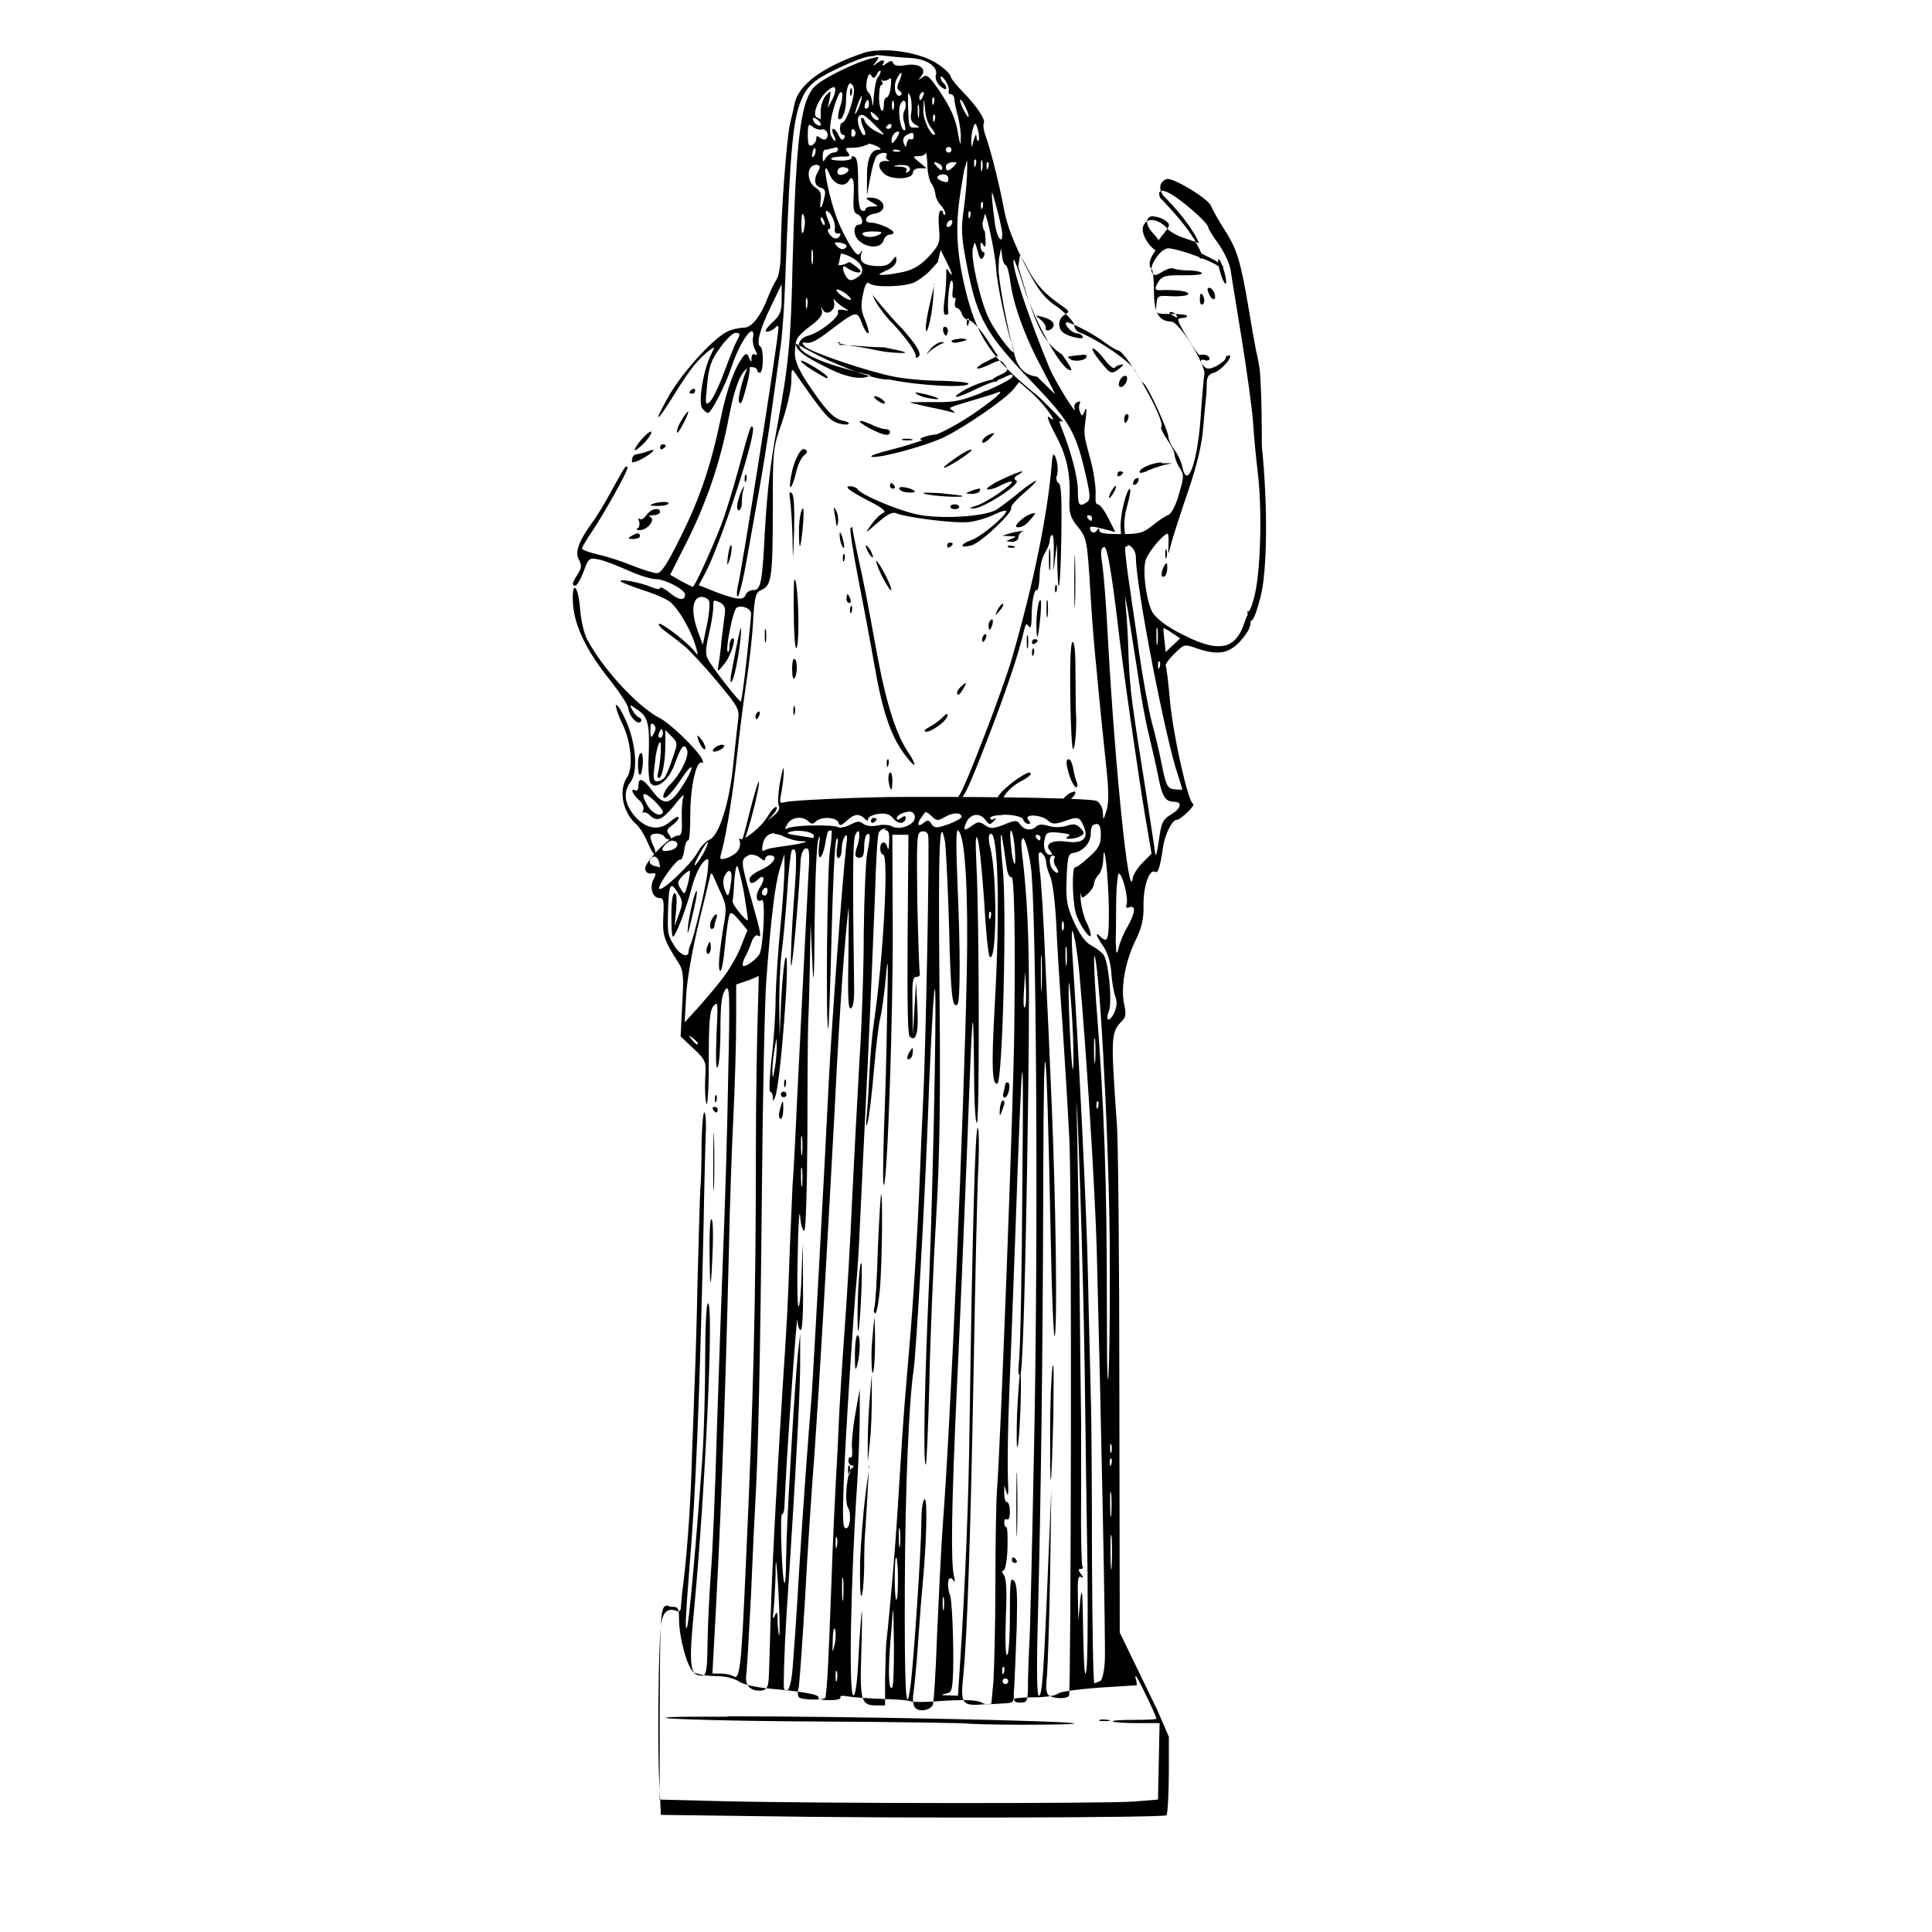 <?xml version="1.0" encoding="UTF-8" standalone="no"?>
<!-- Created with Inkscape (http://www.inkscape.org/) -->
<svg xmlns:dc="http://purl.org/dc/elements/1.1/" xmlns:cc="http://creativecommons.org/ns#" xmlns:rdf="http://www.w3.org/1999/02/22-rdf-syntax-ns#" xmlns:svg="http://www.w3.org/2000/svg" xmlns="http://www.w3.org/2000/svg" version="1.0" width="100%" height="100%" viewBox="0 0 48 48" id="svg4445">
<defs id="defs8" />
<path d="m 22.02,1.25 c -0.21,-0.00 -0.42,0.01 -0.58,0.07 -1.00,0.34 -1.60,0.78 -1.70,1.26 -0.02,0.11 -0.07,0.33 -0.11,0.48 -0.08,0.33 -0.23,2.25 -0.23,3.10 0,0.38 -0.04,0.68 -0.10,0.77 -0.05,0.08 -0.15,0.27 -0.21,0.43 -0.18,0.48 -0.41,0.78 -0.60,0.78 -0.09,4.39e-4 -0.26,0.03 -0.38,0.08 -0.33,0.12 -1.15,1.01 -1.50,1.63 -0.42,0.74 -0.29,0.66 0.18,-0.11 0.37,-0.59 0.55,-0.81 0.84,-1.04 0.14,-0.10 0.14,-0.10 0.03,0.12 -0.19,0.38 -0.32,1.20 -0.21,1.33 0.05,0.06 0.11,0.11 0.14,0.11 0.08,0 0.43,-0.68 0.58,-1.13 0.14,-0.44 0.40,-0.90 0.51,-0.90 0.03,0 0.05,0.06 0.03,0.14 -0.02,0.08 0.00,0.22 0.05,0.32 0.06,0.11 0.06,0.15 0.00,0.12 -0.05,-0.03 -0.08,0.00 -0.09,0.08 -0.00,0.13 -0.00,0.13 -0.06,-0.00 -0.04,-0.11 -0.07,-0.12 -0.14,-0.04 -0.21,0.27 -0.41,0.80 -0.56,1.53 -0.24,1.16 -0.51,1.98 -1.01,2.98 -0.32,0.65 -0.47,0.88 -0.58,0.88 -0.07,0 -0.34,-0.08 -0.59,-0.18 -0.24,-0.10 -0.63,-0.23 -0.86,-0.28 -0.22,-0.05 -0.41,-0.12 -0.41,-0.15 0,-0.03 0.08,-0.17 0.18,-0.32 0.37,-0.54 0.99,-1.66 0.95,-1.70 -0.05,-0.05 -0.04,-0.06 -0.39,0.57 -0.16,0.30 -0.37,0.65 -0.47,0.78 -0.35,0.48 -0.45,0.75 -0.35,0.94 0.08,0.15 0.07,0.21 -0.03,0.37 -0.14,0.22 -0.15,0.28 -0.05,0.28 0.03,0 0.13,-0.16 0.20,-0.35 0.12,-0.33 0.14,-0.35 0.37,-0.30 0.13,0.02 0.46,0.15 0.73,0.27 0.26,0.12 0.58,0.22 0.70,0.22 0.23,4.4e-4 0.72,0.26 0.72,0.38 0,0.16 -0.15,0.15 -0.38,-0.04 -0.13,-0.11 -0.24,-0.16 -0.24,-0.12 0,0.04 -0.08,0.03 -0.21,-0.02 -0.26,-0.12 -0.87,-0.23 -0.76,-0.14 0.04,0.03 0.27,0.12 0.51,0.20 0.23,0.07 0.53,0.19 0.66,0.27 0.22,0.13 0.58,0.74 0.70,1.19 0.05,0.19 0.05,0.19 -0.08,0.03 -0.21,-0.24 -0.81,-0.69 -0.85,-0.64 -0.02,0.02 0.05,0.11 0.18,0.20 0.12,0.09 0.32,0.24 0.44,0.34 0.12,0.09 0.49,0.49 0.81,0.87 0.57,0.69 0.58,0.70 0.53,1.05 -0.02,0.19 -0.08,0.69 -0.12,1.10 -0.09,0.89 -0.35,1.71 -0.58,1.80 -0.08,0.03 -0.22,0.17 -0.30,0.32 -0.16,0.29 -0.88,0.98 -0.95,0.90 -0.06,-0.06 0.44,-0.76 0.52,-0.72 0.03,0.01 0.08,-0.08 0.10,-0.24 0.02,-0.15 0.07,-0.26 0.10,-0.24 0.03,0.01 0.05,-0.27 0.05,-0.64 0,-0.68 0.15,-1.37 0.29,-1.29 0.04,0.02 0.03,-0.01 -0.00,-0.10 -0.14,-0.25 -0.79,-0.88 -1.05,-1.01 -0.55,-0.28 -1.43,-1.24 -1.81,-1.97 -0.07,-0.13 -0.15,-0.48 -0.17,-0.76 -0.04,-0.52 -0.18,-0.70 -0.18,-0.25 0.00,0.61 0.30,1.27 0.96,2.08 0.21,0.27 0.41,0.57 0.42,0.66 0.03,0.21 0.23,0.42 0.31,0.33 0.03,-0.03 0.01,-0.08 -0.03,-0.10 -0.05,-0.01 -0.13,-0.10 -0.18,-0.19 -0.08,-0.15 -0.07,-0.15 0.15,0.01 0.26,0.18 0.29,0.38 0.25,1.30 -0.00,0.21 0.01,0.44 0.05,0.50 0.12,0.19 0.45,-0.04 0.60,-0.46 0.16,-0.45 0.24,-0.54 0.31,-0.36 0.06,0.15 -0.16,0.60 -0.41,0.85 -0.20,0.19 -0.25,0.46 -0.06,0.29 0.06,-0.05 0.22,-0.25 0.35,-0.45 0.27,-0.41 0.32,-0.30 0.06,0.12 -0.35,0.57 -0.50,0.61 -0.81,0.20 -0.23,-0.31 -0.34,-0.34 -0.34,-0.11 0,0.08 -0.03,0.13 -0.07,0.11 -0.14,-0.08 -0.08,0.09 0.08,0.23 0.09,0.08 0.14,0.19 0.11,0.26 -0.02,0.06 -0.02,0.09 0.00,0.06 0.02,-0.02 0.10,-4.4e-4 0.16,0.06 0.18,0.18 0.31,0.13 0.62,-0.25 0.15,-0.20 0.26,-0.30 0.22,-0.21 -0.03,0.08 -0.05,0.34 -0.04,0.56 0.01,0.32 -0.00,0.41 -0.10,0.41 -0.19,0 -0.84,0.67 -0.81,0.83 0.01,0.08 0.08,0.13 0.16,0.11 0.11,-0.02 0.12,0 0.05,0.14 -0.11,0.20 -0.03,0.47 0.14,0.47 0.11,0 0.12,0.07 0.10,0.46 -0.02,0.46 0.00,0.56 0.37,1.14 0.13,0.20 0.14,0.33 0.10,1.04 l -0.04,0.80 0.32,0.30 c 0.31,0.30 0.32,0.31 0.29,0.76 -0.01,0.25 0.00,0.52 0.03,0.61 0.03,0.08 0.06,-0.37 0.06,-1.06 0.00,-0.98 0.02,-1.25 0.12,-1.37 0.11,-0.13 0.11,-0.07 0.07,0.74 -0.02,0.59 -0.01,0.86 0.03,0.78 0.04,-0.06 0.07,-0.48 0.07,-0.94 0.00,-0.62 0.03,-0.86 0.12,-0.98 0.11,-0.14 0.12,0.04 0.07,2.23 -0.02,1.31 -0.08,3.20 -0.12,4.19 -0.04,0.99 -0.11,3.04 -0.16,4.55 -0.04,1.51 -0.11,3.09 -0.15,3.53 -0.03,0.43 -0.07,1.18 -0.08,1.66 -0.01,0.79 -0.03,0.88 -0.15,0.88 -0.29,0 -0.32,-0.25 -0.19,-1.59 0.28,-2.95 0.50,-7.66 0.35,-7.66 -0.04,0 -0.07,0.57 -0.07,1.39 0,0.76 -0.03,1.87 -0.07,2.45 -0.15,2.09 -0.34,4.23 -0.39,4.23 -0.04,0 -0.03,-0.22 0.07,-1.52 0.15,-1.75 0.25,-4.02 0.35,-8.47 0.02,-1.16 0.05,-2.27 0.06,-2.45 0.00,-0.18 -0.01,-0.35 -0.04,-0.37 -0.03,-0.02 -0.06,0.32 -0.07,0.76 -0.00,0.44 -0.01,0.95 -0.03,1.12 -0.01,0.17 -0.04,1.21 -0.07,2.31 -0.02,1.10 -0.06,2.33 -0.08,2.74 -0.01,0.41 -0.05,1.29 -0.07,1.96 -0.03,1.01 -0.13,2.31 -0.23,3.02 -0.01,0.08 -0.02,0.23 -0.03,0.34 -0.00,0.13 -0.04,0.17 -0.12,0.13 -0.21,-0.08 -0.34,0.03 -0.38,0.36 -0.06,0.52 -0.09,2.99 -0.04,3.89 l 0.04,0.82 2.27,0.03 c 3.61,0.06 10.22,0.04 10.29,-0.02 0.03,-0.03 0.06,-0.54 0.06,-1.13 V 43.15 L 28.75,42.48 C 28.57,42.11 28.29,41.53 28.12,41.18 L 27.82,40.56 27.81,34.59 c -0.00,-3.28 -0.03,-6.26 -0.06,-6.63 -0.16,-2.27 -0.15,-2.31 0.14,-2.61 0.08,-0.08 0.09,-0.18 0.04,-0.40 -0.09,-0.40 0.02,-1.05 0.28,-1.58 0.16,-0.33 0.21,-0.54 0.20,-0.91 -0.00,-0.46 0.15,-0.88 0.29,-0.80 0.07,0.04 0.12,-0.10 0.19,-0.58 0.04,-0.33 0.23,-0.71 0.34,-0.71 0.10,0 0.49,-0.37 0.41,-0.40 -0.12,-0.05 -0.48,-1.63 -0.57,-2.53 -0.04,-0.47 -0.09,-0.88 -0.11,-0.91 -0.01,-0.02 0.08,-0.16 0.22,-0.29 0.24,-0.24 0.25,-0.24 0.56,-0.13 0.58,0.20 0.87,0.12 1.21,-0.35 0.11,-0.15 0.14,-0.28 0.11,-0.40 -0.04,-0.15 -0.06,-0.13 -0.15,0.13 -0.20,0.60 -0.57,0.71 -1.29,0.39 -0.51,-0.23 -0.82,-0.44 -0.97,-0.64 -0.16,-0.23 -0.28,-1.08 -0.18,-1.34 0.07,-0.20 0.44,-0.64 0.54,-0.64 0.02,0 0.03,0.13 0.02,0.29 -0.01,0.27 -0.01,0.26 0.08,-0.09 0.06,-0.21 0.25,-0.80 0.42,-1.29 0.20,-0.59 0.33,-1.12 0.36,-1.52 0.03,-0.34 0.06,-0.67 0.07,-0.74 0.01,-0.06 0.02,-0.22 0.02,-0.36 0.00,-0.18 0.04,-0.25 0.18,-0.29 0.18,-0.05 0.51,-0.43 0.37,-0.43 -0.04,0 -0.08,0.03 -0.08,0.07 0,0.04 -0.10,0.12 -0.22,0.19 -0.16,0.08 -0.24,0.09 -0.31,0.02 -0.12,-0.12 -0.11,-0.21 0.02,-0.16 0.06,0.02 0.11,0.00 0.11,-0.04 0,-0.07 -0.10,-0.12 -0.25,-0.09 -0.05,0.00 -0.52,-0.76 -0.53,-0.87 -4.4e-4,-0.03 0.05,-0.05 0.11,-0.05 0.06,0 0.11,-0.02 0.11,-0.05 0,-0.03 -0.17,-0.05 -0.39,-0.05 -0.39,0.00 -0.39,8.80e-4 -0.37,-0.23 0.02,-0.23 0.03,-0.23 0.38,-0.21 0.20,0.01 0.38,-0.01 0.41,-0.05 0.04,-0.07 -0.28,-0.12 -0.72,-0.10 -0.12,0.00 -0.12,-0.06 0.00,-0.24 0.08,-0.11 0.20,-0.14 0.58,-0.13 0.26,0.00 0.48,-0.01 0.48,-0.05 0,-0.03 -0.14,-0.07 -0.32,-0.07 -0.17,-0.00 -0.35,-0.03 -0.39,-0.05 -0.04,-0.02 -0.16,0.01 -0.27,0.08 -0.16,0.10 -0.21,0.11 -0.26,0.02 -0.09,-0.14 0.19,-0.57 0.39,-0.60 0.09,-0.01 0.46,0.09 0.79,0.22 0.00,0.00 0.00,0.00 0.00,0.01 0.01,0.02 0.03,0.03 0.06,0.02 0.00,-0.00 0.00,-0.00 0.01,-0.00 0.19,0.07 0.36,0.16 0.43,0.21 0.06,0.05 0.09,0.05 0.09,0.00 0,-0.05 -0.24,-0.19 -0.54,-0.33 -0.04,-0.10 -0.10,-0.21 -0.16,-0.31 -0.00,-0.02 -0.01,-0.04 -0.03,-0.06 -0.21,-0.34 -0.50,-0.66 -0.81,-0.99 -0.00,-0.00 -0.01,-0.01 -0.02,-0.01 -0.10,-0.23 0.05,-0.26 0.37,-0.04 0.35,0.24 0.82,0.67 0.82,0.76 0,0.03 0.11,0.22 0.26,0.42 0.14,0.20 0.28,0.50 0.30,0.67 0.02,0.17 0.15,0.92 0.27,1.68 0.12,0.75 0.25,1.67 0.28,2.04 0.02,0.36 0.08,0.95 0.12,1.29 0.11,0.89 0.07,2.41 -0.07,3.00 -0.06,0.27 -0.14,0.47 -0.17,0.44 -0.02,-0.02 -0.03,0.02 -0.00,0.11 0.06,0.25 0.15,0.13 0.30,-0.44 0.18,-0.65 0.19,-2.32 0.04,-3.78 C 31.35,9.79 31.31,9.36 31.30,9.20 31.29,9.13 31.26,8.92 31.21,8.73 31.17,8.53 31.09,8.07 31.03,7.71 30.83,6.51 30.73,6.18 30.43,5.72 30.27,5.47 30.12,5.20 30.09,5.12 30.03,4.94 29.12,4.39 28.98,4.45 c -0.16,0.06 -0.20,0.22 -0.10,0.37 0.00,0.00 0.00,0.01 0.00,0.01 8.81e-4,9.23e-4 0.00,0.00 0.00,0.00 8.79e-4,0.00 0.00,0.00 0.00,0.00 0.01,0.02 0.03,0.04 0.05,0.06 l 0.06,0.06 c 0.26,0.27 0.49,0.55 0.67,0.84 0.05,0.08 0.09,0.16 0.13,0.25 C 29.70,6.01 29.55,5.96 29.41,5.91 29.25,5.86 29.08,5.76 29.02,5.70 28.88,5.52 28.66,5.43 28.53,5.48 c -0.07,0.03 -0.14,0.11 -0.14,0.22 4.39e-4,0.12 0.08,0.27 0.15,0.36 0.07,0.09 0.14,0.14 0.17,0.16 -0.16,0.22 -0.19,0.38 -0.09,0.48 0.03,0.03 0.05,0.28 0.05,0.55 0.00,0.52 0.12,0.73 0.43,0.74 0.20,0.00 0.88,1.11 0.82,1.32 -0.01,0.06 -0.05,0.47 -0.08,0.91 -0.07,1.23 -0.34,2.01 -0.47,1.36 -0.02,-0.10 -0.10,-0.28 -0.19,-0.40 -0.08,-0.11 -0.15,-0.26 -0.15,-0.32 0,-0.15 -0.51,-1.27 -0.62,-1.34 -0.04,-0.02 -0.13,-0.16 -0.20,-0.30 -0.11,-0.22 -0.90,-0.77 -1.39,-0.96 -0.07,-0.02 -0.13,-0.11 -0.13,-0.18 0,-0.07 -0.18,-0.27 -0.40,-0.44 C 25.94,7.41 25.79,7.21 25.46,6.57 25.19,6.04 25.02,5.60 24.95,5.23 24.83,4.58 24.60,3.67 24.48,3.36 24.44,3.24 24.42,3.11 24.44,3.07 24.50,2.98 24.27,2.64 23.91,2.27 23.75,2.11 23.62,1.94 23.62,1.90 c 0,-0.04 -0.12,-0.17 -0.28,-0.28 C 23.05,1.40 22.50,1.26 22.02,1.25 z m -0.27,0.12 c 0.05,-0.00 0.11,0.00 0.17,0.01 0.17,0.02 0.48,0.05 0.69,0.06 0.41,0.02 0.71,0.22 0.64,0.43 -0.02,0.07 0.02,0.19 0.11,0.27 0.08,0.07 0.15,0.10 0.15,0.05 0,-0.04 -0.03,-0.10 -0.07,-0.13 -0.04,-0.02 -0.07,-0.09 -0.07,-0.14 0,-0.05 0.05,-0.01 0.11,0.07 0.06,0.09 0.11,0.21 0.09,0.27 -0.01,0.05 0.01,0.09 0.05,0.08 0.04,-0.00 0.08,0.04 0.09,0.11 0.00,0.07 0.04,0.27 0.09,0.44 0.04,0.17 0.08,0.42 0.07,0.54 -0.00,0.20 -0.01,0.19 -0.06,-0.07 C 23.75,2.96 23.63,2.69 23.32,2.23 23.08,1.88 23.02,1.84 22.92,1.92 22.81,2.00 22.80,2.00 22.89,1.89 23.04,1.70 22.83,1.56 22.49,1.62 c -0.18,0.03 -0.27,0.01 -0.30,-0.05 -0.02,-0.07 -0.06,-0.07 -0.17,0.01 -0.08,0.06 -0.12,0.07 -0.08,0.01 0.07,-0.12 -0.04,-0.12 -0.18,0 -0.08,0.07 -0.08,0.06 0.00,-0.05 0.10,-0.14 0.10,-0.14 -0.11,-0.09 -0.33,0.08 -1.06,0.42 -1.34,0.64 -0.41,0.30 -0.53,1.21 -0.62,4.50 -0.04,1.91 -0.10,2.49 -0.38,4.00 -0.17,0.92 -0.25,1.61 -0.31,2.66 -0.06,1.22 -0.10,1.41 -0.28,1.41 -0.08,0 -0.17,0.05 -0.19,0.11 -0.05,0.15 -0.21,0.14 -0.74,-0.06 l -0.43,-0.17 0.14,-0.26 c 0.38,-0.68 1.32,-3.55 1.20,-3.67 -0.05,-0.05 -0.06,-0.03 -0.36,1.07 -0.13,0.49 -0.33,1.13 -0.44,1.41 -0.25,0.63 -0.64,1.49 -0.69,1.49 -0.01,0 -0.15,-0.07 -0.30,-0.15 l -0.26,-0.15 0.42,-0.83 c 0.48,-0.96 0.83,-1.97 1.04,-3.09 0.16,-0.84 0.34,-1.24 0.56,-1.24 0.07,0 0.14,0.03 0.14,0.07 0,0.04 0.03,0.07 0.07,0.07 0.09,0 0.10,-0.60 0.01,-0.65 -0.11,-0.06 -0.01,-0.44 0.27,-1.01 l 0.26,-0.54 v 0.37 c 0,0.31 -0.03,0.40 -0.24,0.59 -0.14,0.13 -0.19,0.22 -0.13,0.22 0.06,0 0.15,-0.04 0.20,-0.09 0.07,-0.07 0.09,-0.07 0.09,0.00 0,0.26 -0.91,6.03 -1.01,6.42 -0.03,0.14 -0.03,0.25 -0.00,0.25 0.03,0 0.14,-0.43 0.23,-0.96 0.09,-0.52 0.24,-1.33 0.32,-1.79 0.08,-0.46 0.22,-1.32 0.30,-1.92 0.08,-0.59 0.18,-1.31 0.22,-1.59 0.04,-0.28 0.09,-1.02 0.11,-1.64 0.13,-3.38 0.19,-3.99 0.43,-4.51 0.16,-0.34 0.39,-0.50 1.16,-0.84 0.29,-0.12 0.46,-0.18 0.64,-0.18 z m 0.12,0.38 c 0.00,-0.00 0.01,0.00 0.01,0.02 0.00,0.04 -0.03,0.11 -0.07,0.15 -0.04,0.04 -0.08,0.25 -0.10,0.46 -0.01,0.21 -0.03,0.30 -0.04,0.19 -0.00,-0.11 -0.05,-0.24 -0.10,-0.28 -0.05,-0.05 -0.06,-0.17 -0.03,-0.30 0.03,-0.15 0.07,-0.18 0.11,-0.11 0.04,0.08 0.08,0.07 0.14,-0.04 0.02,-0.05 0.05,-0.08 0.07,-0.08 z m 0.52,0.06 c 0.02,-0.00 0.01,0.06 -0.04,0.19 -0.07,0.15 -0.07,0.21 0.00,0.26 0.06,0.04 0.07,0.08 0.02,0.11 -0.12,0.07 -0.19,-0.23 -0.09,-0.41 0.05,-0.10 0.09,-0.15 0.11,-0.15 z m -0.28,0.13 c 0.03,-0.00 0.04,0.05 0.02,0.21 -0.01,0.14 -0.06,0.27 -0.10,0.27 -0.03,0 -0.07,0.06 -0.07,0.15 0,0.31 -0.11,0.20 -0.12,-0.12 -0.00,-0.18 0.02,-0.34 0.06,-0.34 0.04,0 0.04,-0.04 0.01,-0.09 -0.03,-0.05 -0.02,-0.07 0.00,-0.03 0.03,0.03 0.10,0.02 0.15,-0.01 0.01,-0.01 0.02,-0.01 0.03,-0.01 z m -0.97,0.14 c 0.02,-0.00 0.05,0.03 0.07,0.10 0.05,0.17 -0.17,0.86 -0.29,0.87 -0.03,1.76e-4 -0.05,0.07 -0.05,0.15 0,0.08 0.03,0.15 0.08,0.15 0.04,0 0.05,0.04 0.02,0.09 -0.03,0.06 -0.08,0.03 -0.13,-0.07 -0.04,-0.09 -0.10,-0.17 -0.14,-0.17 -0.03,0 -0.03,0.07 0.01,0.15 0.09,0.18 0.04,0.21 -0.06,0.03 -0.07,-0.12 0.00,-0.59 0.16,-0.97 0.11,-0.27 0.17,-0.05 0.06,0.25 -0.04,0.13 -0.06,0.26 -0.04,0.29 0.08,0.08 0.19,-0.18 0.19,-0.46 0.00,-0.25 0.05,-0.42 0.11,-0.42 z m -0.45,0.08 c 0.08,-0.01 0.09,0.10 -0.01,0.31 l -0.12,0.22 0.05,-0.23 c 0.04,-0.22 0.04,-0.22 -0.08,-0.10 -0.07,0.07 -0.13,0.23 -0.14,0.37 -0.00,0.13 -0.00,0.23 -0.00,0.23 0,-0.00 -0.04,-0.02 -0.09,-0.04 -0.13,-0.05 0.01,-0.43 0.24,-0.65 0.07,-0.06 0.12,-0.10 0.17,-0.10 z m 0.45,0.04 c -0.01,0.00 -0.02,0.04 -0.02,0.10 0.00,0.09 0.02,0.11 0.04,0.04 0.02,-0.05 0.01,-0.12 -0.00,-0.15 -0.00,-0.00 -0.01,-0.00 -0.01,-0.00 z m 1.80,0.09 c 0.02,5.27e-4 0.02,0.03 0.00,0.08 -0.05,0.13 -0.10,0.16 -0.10,0.04 0,-0.04 0.03,-0.09 0.07,-0.12 0.01,-0.00 0.02,-0.00 0.02,-0.00 z m -0.36,0.04 c 0.00,-0.00 0.02,0.02 0.04,0.07 0.03,0.10 0.04,0.28 0.02,0.40 -0.03,0.15 -0.00,0.23 0.09,0.29 0.13,0.07 0.13,0.08 0.00,0.08 -0.15,0.00 -0.15,0.01 -0.17,-0.54 -0.00,-0.20 -0.00,-0.30 0.00,-0.31 z m -1.17,0.03 c 0.01,-0.00 0.00,0.03 -0.01,0.12 -0.02,0.10 -0.08,0.24 -0.12,0.31 -0.05,0.08 -0.05,0.05 -0.01,-0.07 0.02,-0.10 0.08,-0.24 0.12,-0.31 0.01,-0.03 0.03,-0.04 0.03,-0.04 z m 1.78,0.06 c 0.00,-0.00 0.01,-0.00 0.01,0.00 0.02,0.02 0.02,0.09 0.00,0.15 -0.02,0.06 -0.04,0.04 -0.04,-0.04 -0.00,-0.06 0.00,-0.10 0.02,-0.10 z m -1.63,0.06 c 0.01,0 0.03,0.05 0.03,0.11 0,0.06 -0.03,0.11 -0.07,0.11 -0.04,0 -0.05,-0.05 -0.03,-0.11 0.02,-0.06 0.05,-0.11 0.07,-0.11 z m 2.31,0.00 c 0.01,-0.00 0.06,0.06 0.11,0.17 0.06,0.12 0.10,0.23 0.08,0.25 -0.03,0.03 -0.21,-0.32 -0.21,-0.42 0,-0.00 0.00,-0.00 0.00,-0.00 z m -1.42,0.02 c 0.01,0.00 0.02,0.01 0.04,0.03 0.02,0.04 0.02,0.14 -0.02,0.22 -0.04,0.07 -0.04,0.20 -0.00,0.31 0.03,0.10 0.03,0.18 0,0.18 -0.10,0 -0.18,-0.53 -0.09,-0.67 0.03,-0.05 0.05,-0.07 0.08,-0.07 z m -0.26,0.00 c 0.00,0.00 0.00,0.00 0.01,0.02 0.02,0.05 0.02,0.14 0,0.19 -0.02,0.05 -0.04,0.00 -0.04,-0.09 0,-0.08 0.01,-0.12 0.02,-0.12 z m 0.77,0.00 0.03,0.27 c 0.01,0.15 0.08,0.33 0.15,0.41 0.06,0.07 0.10,0.15 0.09,0.16 -0.08,0.08 -0.30,-0.36 -0.29,-0.59 l 0.01,-0.25 z m -0.14,0.10 c 0.00,-0.00 0.01,0.00 0.01,0.03 0.01,0.07 0.01,0.19 0,0.27 -0.01,0.07 -0.03,0.01 -0.03,-0.13 0,-0.10 0.00,-0.16 0.01,-0.16 z m -1.18,0.18 c 0.01,-0.00 0.03,0.01 0.08,0.05 0.06,0.05 0.11,0.11 0.11,0.12 0,0.08 -0.14,0.01 -0.18,-0.09 -0.02,-0.05 -0.02,-0.08 -0.01,-0.08 z m 1.57,0.07 c 0.00,-0.00 0.01,3.51e-4 0.01,0.00 0.02,0.02 0.02,0.09 0.00,0.14 -0.02,0.06 -0.04,0.04 -0.04,-0.04 -0.00,-0.06 0.00,-0.10 0.02,-0.10 z m -1.80,0.00 c 0.05,1.76e-4 0.14,0.07 0.31,0.24 0.30,0.30 0.30,0.30 0.06,0.18 -0.13,-0.06 -0.26,-0.18 -0.29,-0.25 -0.02,-0.07 -0.06,-0.11 -0.09,-0.08 -0.02,0.02 -0.00,0.12 0.04,0.21 0.05,0.09 0.07,0.18 0.05,0.20 -0.07,0.07 -0.23,-0.34 -0.16,-0.45 0.01,-0.02 0.03,-0.04 0.06,-0.04 z m -1.18,0.08 c 0.02,-0.00 0.07,0.03 0.12,0.08 0.06,0.07 0.06,0.11 0.01,0.11 -0.09,0 -0.20,-0.14 -0.15,-0.20 0.00,-0.00 0.00,-0.00 0.00,-0.00 z m 1.88,0.15 c 0.02,-0.00 0.04,0.01 0.04,0.04 0,0.04 -0.03,0.08 -0.07,0.08 -0.04,0 -0.07,-0.01 -0.07,-0.03 0,-0.01 0.03,-0.05 0.07,-0.08 0.01,-0.00 0.02,-0.01 0.02,-0.01 z m 2.13,0 c 0.01,-0.00 0.03,0.05 0.06,0.16 0.03,0.12 0.03,0.24 0.01,0.26 -0.02,0.02 -0.04,-0.02 -0.05,-0.10 -0.00,-0.09 -0.03,-0.05 -0.07,0.08 -0.05,0.21 -0.05,0.21 -0.06,0.03 -0.00,-0.10 0.02,-0.26 0.05,-0.34 0.02,-0.06 0.03,-0.09 0.05,-0.09 z m -4.12,0.03 c 0.01,0.00 0.04,0.01 0.07,0.04 0.06,0.05 0.16,0.08 0.21,0.07 0.11,-0.04 0.21,0.10 0.14,0.21 -0.03,0.05 -0.08,0.05 -0.16,-0.00 -0.08,-0.07 -0.10,-0.06 -0.10,0.02 0,0.06 -0.05,0.13 -0.11,0.16 -0.08,0.03 -0.10,-0.02 -0.10,-0.26 0.00,-0.18 0.01,-0.25 0.05,-0.25 z m 1.06,0.09 c 0.01,-8.79e-4 0.04,0.02 0.07,0.07 0.02,0.04 0.00,0.09 -0.03,0.12 -0.04,0.02 -0.07,-0.00 -0.07,-0.07 0,-0.07 0.01,-0.11 0.04,-0.11 z m 1.13,0.07 c 0.01,-0.00 0.02,0.00 0.03,0.01 0.01,0.01 -0.02,0.09 -0.08,0.18 -0.09,0.12 -0.11,0.13 -0.11,0.02 0,-0.09 0.08,-0.21 0.15,-0.21 z m 0.34,0.03 c 0.03,-0.00 0.05,0.02 0.05,0.08 0,0.06 -0.03,0.10 -0.07,0.08 -0.04,-0.02 -0.08,0.01 -0.10,0.09 -0.02,0.13 -0.03,0.12 -0.08,0.00 -0.03,-0.09 -0.00,-0.16 0.10,-0.21 0.04,-0.02 0.07,-0.03 0.10,-0.04 z m -1.08,0.27 c 0.05,0.00 0.12,0.02 0.19,0.05 0.14,0.07 0.15,0.10 0.06,0.10 -0.19,0.00 -0.29,0.25 -0.28,0.72 l 0.00,0.41 0.08,-0.43 c 0.04,-0.23 0.11,-0.47 0.15,-0.53 0.07,-0.11 0.32,-0.13 0.25,-0.02 -0.02,0.03 8.79e-4,0.09 0.05,0.11 0.05,0.02 0.03,0.03 -0.05,0.02 -0.20,-0.02 -0.24,0.14 -0.06,0.31 0.17,0.17 0.72,0.15 0.72,-0.02 0,-0.06 0.07,-0.11 0.17,-0.11 l 0.17,-0.00 -0.18,-0.15 c -0.17,-0.14 -0.17,-0.15 -0.02,-0.15 0.08,0 0.17,-0.03 0.18,-0.08 0.01,-0.04 0.03,0.08 0.04,0.28 0.00,0.20 0.05,0.42 0.10,0.48 0.05,0.06 0.09,0.18 0.10,0.26 0.00,0.08 0.07,0.22 0.15,0.30 0.07,0.08 0.11,0.18 0.09,0.21 -0.02,0.02 -0.05,0.00 -0.05,-0.04 0,-0.05 -0.03,-0.07 -0.07,-0.05 -0.04,0.02 -0.05,0.22 -0.03,0.43 0.03,0.35 0.01,0.41 -0.24,0.69 -0.19,0.21 -0.38,0.33 -0.62,0.39 -0.19,0.04 -0.42,0.08 -0.52,0.08 -0.15,-0.00 -0.14,-0.01 0.07,-0.11 0.15,-0.06 0.25,-0.16 0.25,-0.25 -0.00,-0.13 -0.01,-0.12 -0.11,0.01 -0.08,0.11 -0.19,0.14 -0.40,0.13 -0.31,-0.02 -0.42,-0.11 -0.36,-0.31 0.03,-0.09 0.02,-0.10 -0.03,-0.01 -0.05,0.08 -0.12,0.02 -0.27,-0.23 -0.24,-0.42 -0.35,-0.69 -0.49,-1.24 -0.14,-0.58 -0.14,-0.82 0.00,-0.49 0.10,0.25 0.36,0.34 0.47,0.17 0.10,-0.17 0.15,-0.05 0.13,0.35 -0.02,0.33 -4.4e-4,0.44 0.09,0.47 0.13,0.05 0.17,0.26 0.05,0.26 -0.16,0 -0.16,0.27 -0.00,0.41 0.23,0.19 0.54,0.17 0.60,-0.01 0.02,-0.08 0.09,-0.15 0.15,-0.15 0.05,0 0.10,-0.02 0.10,-0.05 -8.79e-4,-0.08 -0.39,-0.25 -0.57,-0.25 -0.20,0 -0.12,-0.19 0.09,-0.22 0.36,-0.05 0.27,-0.40 -0.10,-0.40 -0.13,0.00 -0.13,0.01 0.03,0.11 0.19,0.11 0.19,0.11 0.02,0.11 -0.09,0.00 -0.17,0.03 -0.17,0.07 0,0.04 -0.04,0.05 -0.09,0.03 -0.06,-0.02 -0.09,-0.23 -0.09,-0.67 0,-0.47 -0.02,-0.64 -0.10,-0.67 -0.05,-0.02 -0.08,-0.00 -0.06,0.03 0.02,0.03 -0.09,0.07 -0.25,0.07 -0.16,0 -0.28,-0.02 -0.26,-0.05 0.01,-0.03 0.14,-0.05 0.27,-0.05 0.20,0 0.22,-0.01 0.14,-0.11 -0.08,-0.10 -0.06,-0.11 0.13,-0.11 0.12,0 0.26,-0.03 0.30,-0.06 0.01,-0.01 0.04,-0.01 0.07,-0.01 z m 2.00,0.08 c 0.04,0 0.07,0.03 0.07,0.07 0,0.04 -0.03,0.07 -0.07,0.07 -0.04,0 -0.07,-0.03 -0.07,-0.07 0,-0.04 0.03,-0.07 0.07,-0.07 z m -2.82,0.01 c 0.04,-0.00 0.07,0.01 0.07,0.05 0,0.04 -0.05,0.08 -0.11,0.08 -0.06,0 -0.14,0.06 -0.19,0.13 -0.07,0.12 -0.08,0.11 -0.08,-0.03 -0.00,-0.09 0.02,-0.17 0.06,-0.17 0.03,0 0.12,-0.02 0.19,-0.04 0.01,-0.00 0.03,-0.00 0.04,-0.01 z m -0.51,0.02 c 0.01,-0.00 0.01,0.00 0.02,0.02 0.01,0.05 -0.00,0.13 -0.04,0.18 -0.05,0.05 -0.06,0.02 -0.03,-0.10 0.01,-0.06 0.03,-0.10 0.05,-0.10 z m 2.01,0.04 c 0.02,-0.00 0.05,0.00 0.08,0.01 0.06,0.02 0.04,0.04 -0.04,0.04 -0.08,0.00 -0.12,-0.01 -0.10,-0.04 0.01,-0.01 0.03,-0.01 0.06,-0.02 z m 1.98,0.24 c 0.00,-0.00 0.01,-0.00 0.01,0.00 0.02,0.02 0.02,0.09 0.00,0.15 -0.02,0.06 -0.04,0.04 -0.04,-0.04 -0.00,-0.06 0.00,-0.10 0.02,-0.10 z m 0.16,0.02 c 0.00,-4.39e-4 0.00,0.00 0.01,0.01 0.02,0.05 0.02,0.15 0.00,0.23 -0.02,0.07 -0.03,0.03 -0.03,-0.09 -0.00,-0.09 0.00,-0.15 0.02,-0.15 z m -0.37,0.01 c 0.01,-0.00 0.01,0.06 0.01,0.18 0.00,0.19 -0.03,0.63 -0.08,0.98 -0.08,0.56 -0.07,0.72 0.08,1.49 0.25,1.28 0.48,1.67 1.58,2.82 1.00,1.04 1.13,1.27 1.40,2.50 0.08,0.38 0.08,0.46 -0.01,0.52 -0.19,0.12 -0.22,0.08 -0.22,-0.30 0,-0.31 -0.17,-0.97 -0.43,-1.61 -0.04,-0.11 -0.03,-0.13 0.05,-0.09 0.06,0.03 -0.21,-0.25 -0.60,-0.63 C 24.58,8.87 24.25,8.33 23.96,7.09 23.75,6.16 23.73,5.54 23.89,4.61 c 0.05,-0.31 0.07,-0.45 0.09,-0.46 z m 0.52,0.04 c 0.00,-0.00 0.01,3.51e-4 0.01,0.00 0.02,0.02 0.02,0.09 0.00,0.14 -0.02,0.06 -0.04,0.04 -0.04,-0.04 -0.00,-0.06 0.00,-0.10 0.02,-0.10 z m -0.84,0.00 c 0.09,-0.00 0.08,0.01 0,0.10 -0.13,0.13 -0.20,0.14 -0.20,0.01 0,-0.05 0.06,-0.10 0.15,-0.11 0.01,-0.00 0.03,-0.00 0.04,-0.00 z m -0.48,0.00 c 0.01,-0.00 0.03,0.00 0.07,0.02 0.07,0.02 0.12,0.08 0.12,0.11 0,0.10 -0.04,0.08 -0.15,-0.04 -0.05,-0.06 -0.06,-0.09 -0.04,-0.09 z m -0.82,0.07 c 0.07,-0.00 0.15,0.01 0.18,0.04 0.04,0.04 0.04,0.09 -0.02,0.13 -0.06,0.03 -0.07,0.02 -0.04,-0.03 0.03,-0.05 -0.01,-0.09 -0.16,-0.10 -0.19,-0.00 -0.20,-0.01 -0.03,-0.04 0.02,-0.00 0.05,-0.00 0.07,-0.00 z m -2.10,0.00 c 0.07,-0.00 0.09,0.05 0.03,0.15 -0.12,0.20 -0.10,0.36 0.05,0.41 0.12,0.03 0.14,0.09 0.10,0.25 -0.06,0.28 -0.13,0.34 -0.09,0.07 0.02,-0.16 -0.00,-0.24 -0.13,-0.32 -0.20,-0.13 -0.23,-0.48 -0.05,-0.55 0.03,-0.01 0.07,-0.02 0.09,-0.02 z m 0.67,0.06 c 0.06,5.71e-4 0.11,0.02 0.11,0.06 0,0.08 -0.20,0.17 -0.26,0.10 -0.02,-0.02 -0.02,-0.07 -0.00,-0.11 0.02,-0.04 0.09,-0.06 0.15,-0.06 z m 2.45,0.17 c 0.07,-0.00 0.14,0.03 0.14,0.10 0,0.11 -0.02,0.12 -0.18,0.06 -0.14,-0.05 -0.11,-0.14 0.04,-0.16 z m 1.23,0.46 c 0.01,-7.91e-4 0.04,0.11 0.10,0.33 0.08,0.30 0.15,0.61 0.15,0.68 0.01,0.30 -0.13,0.11 -0.18,-0.23 -0.07,-0.53 -0.09,-0.78 -0.07,-0.78 z m -0.25,0.23 c 0.00,-0.00 0.01,3.52e-4 0.01,0.00 0.02,0.02 0.02,0.09 0.00,0.14 -0.02,0.06 -0.04,0.04 -0.04,-0.04 -0.00,-0.06 0.00,-0.10 0.02,-0.10 z m -3.87,0.22 c 0.00,-7.03e-4 0.00,0 0.00,0 0.10,0 0.24,0.29 0.21,0.45 -0.01,0.08 0.02,0.12 0.08,0.11 0.05,-0.01 0.08,0.01 0.05,0.05 -0.06,0.11 -0.16,0.10 -0.26,-0.03 -0.05,-0.07 -0.06,-0.11 -0.01,-0.13 0.05,-0.01 0.03,-0.10 -0.03,-0.24 -0.05,-0.11 -0.07,-0.20 -0.04,-0.21 z m 3.56,0.01 c 0.00,-0.00 0.01,3.51e-4 0.01,0.00 0.02,0.02 0.02,0.09 0.00,0.14 -0.02,0.06 -0.04,0.04 -0.04,-0.04 -0.00,-0.06 0.00,-0.10 0.02,-0.10 z m 0.38,0.06 c 8.81e-4,-2.63e-4 0.00,4.4e-5 0.00,0.00 0.06,0.06 0.26,1.03 0.28,1.37 0.01,0.34 0.27,1.54 0.39,1.87 0.04,0.11 0.06,0.20 0.04,0.20 -0.07,0 -0.45,-0.51 -0.60,-0.81 -0.22,-0.43 -0.47,-1.53 -0.41,-1.77 0.05,-0.19 0.05,-0.18 0.12,0.07 0.05,0.20 0.09,0.24 0.14,0.15 0.04,-0.06 0.04,-0.12 -0.00,-0.13 -0.04,-0.01 -0.07,-0.08 -0.07,-0.15 8.79e-4,-0.11 0.01,-0.11 0.08,-0.01 0.05,0.08 0.06,-0.01 0.03,-0.35 C 24.41,5.70 24.40,5.51 24.42,5.51 z m -4.53,0.00 c 0.01,0.00 0.03,0.04 0.05,0.13 0.02,0.07 0.00,0.20 -0.02,0.29 -0.04,0.11 -0.06,0.08 -0.06,-0.13 -0.00,-0.19 0.01,-0.29 0.03,-0.28 z m 8.72,0.07 c 0.08,0 0.21,0.04 0.29,0.10 0.14,0.10 0.13,0.12 -0.10,0.40 -0.02,0.03 -0.04,0.06 -0.07,0.09 -0.01,-0.03 -0.05,-0.09 -0.13,-0.17 -0.26,-0.29 -0.14,-0.43 0.00,-0.43 z m -8.26,0.02 c 0.02,-0.00 0.05,0.03 0.07,0.08 0.05,0.13 0.00,0.16 -0.06,0.03 -0.02,-0.04 -0.03,-0.10 -0.01,-0.12 0.00,-0.00 0.00,-0.00 0.00,-0.00 z m 3.23,0.07 c 0.02,0.00 0.03,0.01 0.03,0.04 0,0.04 -0.03,0.10 -0.07,0.12 -0.04,0.02 -0.07,0.01 -0.07,-0.03 0,-0.04 0.03,-0.10 0.07,-0.12 0.01,-0.01 0.03,-0.01 0.04,-0.01 z m -1.95,0.28 c 0.22,8.79e-4 0.26,0.02 0.18,0.07 -0.15,0.09 -0.37,0.09 -0.43,0 -0.02,-0.04 0.07,-0.07 0.25,-0.07 z m -0.92,0.27 c 0.02,-0.00 0.06,0.00 0.12,0.01 0.10,0.02 0.17,0.06 0.15,0.10 -0.06,0.09 -0.15,0.08 -0.25,-0.03 -0.04,-0.05 -0.05,-0.07 -0.01,-0.08 z m 4.11,0.15 0.03,0.21 c 0.01,0.11 0.06,0.21 0.09,0.21 0.03,0 0.08,0.18 0.11,0.40 0.07,0.56 0.36,1.37 0.78,2.15 0.19,0.36 0.34,0.65 0.33,0.65 -0.00,0 -0.20,-0.19 -0.44,-0.43 C 25.43,9.32 25.28,9.10 25.21,8.83 25.03,8.18 24.79,6.89 24.81,6.65 l 0.01,-0.23 z m -4.69,0.03 c 0.00,4.39e-4 0.00,0.00 0.01,0.02 0.01,0.07 0.02,0.21 0.00,0.31 -0.01,0.09 -0.03,0.03 -0.03,-0.13 -4.41e-4,-0.12 0.00,-0.20 0.02,-0.20 z m 3.19,0.01 0.14,0.28 c 0.15,0.30 0.19,0.44 0.06,0.25 -0.05,-0.09 -0.07,-0.07 -0.06,0.07 0.00,0.10 -0.01,0.38 -0.04,0.60 -0.04,0.28 -0.03,0.41 0.02,0.41 0.04,0 0.08,-0.02 0.07,-0.05 -0.03,-0.22 0.02,-0.80 0.08,-0.80 0.03,0 0.05,0.10 0.03,0.24 -0.02,0.14 -0.00,0.22 0.03,0.19 0.04,-0.02 0.05,0.01 0.03,0.10 -0.02,0.08 -0.00,0.15 0.04,0.15 0.04,0 0.10,0.07 0.13,0.15 0.02,0.08 0.10,0.15 0.18,0.16 0.07,0.00 0.26,0.20 0.42,0.44 l 0.29,0.44 -0.28,0.14 c -0.36,0.18 -0.29,0.25 0.07,0.08 0.27,-0.13 0.28,-0.13 0.39,0.01 0.09,0.13 0.08,0.15 -0.13,0.25 -0.13,0.05 -0.21,0.12 -0.19,0.14 0.02,0.02 0.15,-0.01 0.29,-0.08 0.18,-0.09 0.24,-0.10 0.21,-0.02 -0.01,0.05 -0.33,0.22 -0.69,0.37 -0.57,0.23 -0.74,0.27 -1.27,0.26 -0.33,-0.00 -0.60,8.81e-4 -0.58,0.01 0.01,0.01 0.20,0.05 0.41,0.10 0.21,0.04 0.48,0.10 0.58,0.13 0.14,0.03 0.16,0.03 0.08,-0.02 -0.13,-0.09 -0.16,-0.07 0.54,-0.28 0.23,-0.07 0.47,-0.14 0.54,-0.17 0.25,-0.10 -0.04,0.15 -0.59,0.53 -0.66,0.44 -1.19,0.67 -2.06,0.89 -0.32,0.08 -0.52,0.15 -0.45,0.17 0.20,0.04 1.38,-0.28 1.82,-0.50 0.54,-0.27 1.52,-0.95 1.70,-1.18 l 0.14,-0.18 0.30,0.26 c 0.31,0.27 0.73,0.85 0.45,0.62 -0.08,-0.07 -0.03,0.07 0.13,0.39 0.30,0.55 0.40,0.99 0.37,1.63 -0.01,0.35 0.01,0.46 0.21,0.70 0.22,0.28 0.23,0.32 0.31,1.62 0.04,0.73 0.12,1.63 0.16,1.99 0.03,0.36 0.08,0.84 0.10,1.05 0.02,0.21 0.08,0.78 0.13,1.26 0.07,0.63 0.07,0.94 0.01,1.13 -0.08,0.25 -0.08,0.25 -0.09,0.05 -0.00,-0.12 -0.07,-0.24 -0.15,-0.29 -0.12,-0.06 -2.16,-0.11 -4.83,-0.10 -0.94,0.00 -2.76,0.08 -2.92,0.13 -0.14,0.04 -0.14,0.02 -0.08,-0.28 0.03,-0.18 0.06,-0.42 0.05,-0.53 -0.00,-0.10 -0.04,0.03 -0.09,0.31 -0.05,0.28 -0.06,0.54 -0.03,0.59 0.03,0.05 -0.00,0.14 -0.11,0.23 l -0.17,0.14 0.15,-0.17 c 0.08,-0.09 0.10,-0.17 0.06,-0.17 -0.04,0 -0.13,0.10 -0.20,0.22 -0.13,0.25 -0.62,0.65 -0.70,0.57 -0.02,-0.02 -0.03,0 -0.00,0.06 0.02,0.06 -8.7e-5,0.17 -0.05,0.24 -0.05,0.07 -0.18,0.15 -0.28,0.18 -0.17,0.05 -0.18,0.04 -0.12,-0.16 0.13,-0.50 0.28,-1.46 0.39,-2.46 0.06,-0.58 0.17,-1.39 0.23,-1.80 0.06,-0.40 0.14,-1.06 0.16,-1.46 0.04,-0.64 0.06,-0.72 0.22,-0.79 0.24,-0.10 0.27,-0.35 0.27,-2.04 8.79e-4,-1.41 0.00,-1.48 0.23,-2.12 0.12,-0.36 0.23,-0.82 0.23,-1.02 0.00,-0.30 0.01,-0.33 0.09,-0.21 0.65,0.94 0.83,1.16 1.01,1.23 0.11,0.05 0.25,0.07 0.31,0.05 0.05,-0.02 -0.00,-0.06 -0.14,-0.09 -0.18,-0.04 -0.33,-0.18 -0.59,-0.53 -0.45,-0.62 -0.61,-0.93 -0.59,-1.18 0.00,-0.11 0.02,-0.20 0.02,-0.20 0.00,0 0.16,0.08 0.36,0.19 0.55,0.30 1.42,0.64 1.80,0.69 0.27,0.03 0.22,0.00 -0.24,-0.14 C 21.41,9.53 20.84,9.29 20.48,9.10 19.64,8.68 19.58,8.52 20.12,8.11 c 0.24,-0.17 0.33,-0.30 0.30,-0.39 -0.03,-0.10 -0.02,-0.11 0.03,-0.01 0.10,0.15 0.33,-0.02 0.27,-0.21 -0.02,-0.08 -0.01,-0.09 0.02,-0.04 0.03,0.04 0.13,0.12 0.22,0.18 0.15,0.09 0.15,0.09 -0.01,0.06 -0.11,-0.02 -0.15,-0.00 -0.13,0.06 0.04,0.11 -0.44,0.50 -0.74,0.58 -0.12,0.03 -0.21,0.11 -0.23,0.20 -0.03,0.26 0.69,0.55 2.25,0.89 0.72,0.15 1.96,0.22 1.96,0.10 0,-0.03 -0.31,-0.06 -0.69,-0.07 -0.38,-0.00 -0.90,-0.05 -1.15,-0.10 -0.66,-0.13 -2.08,-0.61 -2.22,-0.75 -0.06,-0.06 -0.08,-0.11 -0.03,-0.10 0.17,0.03 0.27,-0.01 0.64,-0.29 0.66,-0.50 0.68,-0.51 0.80,-0.20 0.05,0.14 0.12,0.26 0.16,0.26 0.03,0 0.00,-0.14 -0.07,-0.31 -0.11,-0.26 -0.12,-0.37 -0.06,-0.66 0.05,-0.24 0.10,-0.32 0.16,-0.27 0.11,0.11 0.88,0.09 1.13,-0.03 0.11,-0.06 0.29,-0.19 0.39,-0.30 l 0.18,-0.20 z m -2.48,0.09 c 0.03,-0.00 0.12,0.02 0.24,0.08 0.29,0.15 0.38,0.36 0.20,0.49 -0.17,0.12 -0.23,0.12 -0.31,0.00 -0.10,-0.16 -0.10,-0.31 -0.00,-0.23 0.14,0.11 0.36,0.17 0.36,0.10 0,-0.03 -0.12,-0.14 -0.28,-0.23 C 20.85,6.65 20.78,6.56 20.84,6.55 z m 4.45,0.05 c 0.01,4.4e-4 0.09,0.12 0.19,0.32 0.22,0.41 0.42,0.63 0.87,0.94 0.17,0.12 0.18,0.14 0.05,0.21 -0.16,0.09 -0.18,0.33 -0.04,0.44 0.14,0.11 0.55,0.20 0.49,0.10 -0.02,-0.04 -0.09,-0.08 -0.15,-0.08 -0.11,0 -0.32,-0.21 -0.26,-0.27 0.04,-0.04 0.68,0.28 0.96,0.50 0.11,0.08 0.26,0.18 0.34,0.20 0.23,0.07 1.19,1.78 1.06,1.90 -0.02,0.02 0.04,0.15 0.14,0.30 0.10,0.14 0.19,0.31 0.19,0.38 0,0.06 0.05,0.21 0.12,0.32 0.12,0.18 0.12,0.23 -0.01,0.67 -0.07,0.26 -0.19,0.49 -0.26,0.51 -0.06,0.02 -0.24,0.14 -0.39,0.26 -0.23,0.19 -0.33,0.22 -0.80,0.22 -0.37,0 -0.53,-0.02 -0.53,-0.09 -0.00,-0.07 -0.01,-0.07 -0.06,0.00 -0.06,0.09 -0.17,0.05 -0.17,-0.06 0,-0.06 0.10,-0.04 0.45,0.05 l 0.18,0.05 -0.18,-0.36 c -0.10,-0.19 -0.21,-0.34 -0.26,-0.33 -0.04,0.01 -0.06,-0.08 -0.05,-0.25 0.01,-0.15 -0.04,-0.55 -0.13,-0.87 -0.17,-0.64 -0.17,-0.61 -0.11,-1.05 0.02,-0.22 0.01,-0.26 -0.03,-0.15 -0.06,0.14 -0.07,0.14 -0.12,0.02 -0.03,-0.07 -0.03,-0.16 -0.00,-0.21 0.02,-0.04 0.00,-0.06 -0.06,-0.03 -0.06,0.02 -0.10,0.10 -0.07,0.17 0.06,0.20 -0.49,-0.70 -0.62,-1.00 -0.53,-1.29 -0.98,-2.62 -0.89,-2.71 0.01,-0.01 0.11,0.24 0.21,0.57 0.25,0.84 0.90,2.06 1.16,2.17 0.11,0.04 0.07,-0.03 -0.17,-0.38 C 25.90,8.49 25.73,8.09 25.30,6.63 c -0.00,-0.01 -0.00,-0.02 -0.00,-0.02 z m 4.93,0.10 c -0.00,8.79e-4 -0.00,0.00 -0.00,0.00 -0.02,0.02 0.00,0.18 0.06,0.36 0.05,0.17 0.12,0.28 0.13,0.23 0.03,-0.11 -0.13,-0.62 -0.19,-0.60 z M 23.22,7.04 23.11,7.51 c -0.06,0.25 -0.11,0.54 -0.11,0.62 0,0.31 0.14,-0.19 0.18,-0.65 l 0.03,-0.44 z m 6.82,0.11 c -0.05,0 -0.05,0.05 0.00,0.16 0.04,0.09 0.10,0.14 0.13,0.12 0.06,-0.06 -0.03,-0.28 -0.13,-0.28 z m -9.24,0.04 c 0.03,-0.00 0.13,0.04 0.22,0.11 0.10,0.08 0.15,0.15 0.11,0.15 -0.11,0.00 -0.39,-0.21 -0.34,-0.26 0.00,-0.00 0.00,-0.00 0.01,-0.00 z m 9.04,0.11 c -0.02,-0.00 -0.03,0.04 -0.03,0.15 0,0.08 0.03,0.14 0.07,0.11 0.04,-0.02 0.05,-0.09 0.03,-0.16 -0.02,-0.07 -0.05,-0.10 -0.06,-0.10 z m -8.16,0.02 c -0.01,-0.00 0.01,0.05 0.07,0.16 0.06,0.12 0.25,0.38 0.42,0.55 0.35,0.37 0.61,0.74 0.58,0.83 -0.01,0.03 0.01,0.04 0.06,0.01 0.10,-0.06 -0.00,-0.26 -0.41,-0.72 C 22.23,7.99 21.99,7.70 21.86,7.55 21.76,7.42 21.70,7.35 21.69,7.35 z m -1.64,0.08 c 0.00,-4.39e-4 0.01,0.00 0.01,0.01 0.02,0.05 0.02,0.15 0.00,0.23 -0.01,0.07 -0.03,0.03 -0.03,-0.09 -0.00,-0.09 0.00,-0.15 0.02,-0.15 z m 9.04,0.35 c 0.05,-4.39e-4 0.11,0.03 0.14,0.07 0.06,0.09 0.03,0.09 -0.11,0 -0.07,-0.04 -0.07,-0.07 -0.02,-0.07 z m -3.33,0.09 c -0.01,0.00 0.01,0.03 0.10,0.10 0.08,0.06 0.14,0.16 0.13,0.20 -0.02,0.10 0.11,0.09 0.18,-0.01 0.06,-0.10 -0.02,-0.19 -0.27,-0.26 -0.08,-0.02 -0.13,-0.03 -0.14,-0.03 z m -1.70,0.07 c 0.00,-0.00 0.01,4.39e-4 0.01,0.00 0.02,0.02 0.02,0.09 0.00,0.15 -0.02,0.06 -0.04,0.04 -0.04,-0.04 -0.00,-0.06 0.00,-0.10 0.02,-0.10 z m -0.58,0.21 c -0.01,0.00 -0.02,0.00 -0.03,0.02 -0.02,0.02 -0.01,0.09 0.01,0.14 0.04,0.08 0.06,0.08 0.09,0 0.03,-0.09 -0.01,-0.17 -0.07,-0.16 z m -5.20,0.15 c 0.13,0 0.13,0.03 0.03,0.21 -0.04,0.07 -0.18,0.42 -0.31,0.77 -0.13,0.35 -0.29,0.68 -0.36,0.74 -0.11,0.09 -0.11,0.04 -0.06,-0.44 0.04,-0.44 0.10,-0.61 0.32,-0.91 0.14,-0.20 0.32,-0.37 0.38,-0.37 z m 5.56,0.15 c -0.10,0 -0.19,0.03 -0.19,0.06 0,0.03 0.08,0.05 0.19,0.02 0.10,-0.02 0.19,-0.05 0.19,-0.06 0,-0.01 -0.08,-0.03 -0.19,-0.03 z m -2.96,0.08 c -0.05,0.00 -0.07,0.01 -0.05,0.02 0.01,0.01 0.19,0.05 0.38,0.08 0.19,0.02 0.47,0.08 0.62,0.11 0.15,0.03 0.41,0.06 0.58,0.06 0.21,0 0.06,-0.04 -0.43,-0.14 C 21.44,8.62 21.01,8.56 20.85,8.57 z m 2.52,0.00 c -0.06,-0.00 -0.19,0.07 -0.27,0.17 -0.14,0.17 -0.14,0.17 0.00,0.04 0.08,-0.06 0.20,-0.14 0.27,-0.17 0.09,-0.03 0.09,-0.04 -0.00,-0.04 z m 3.76,0.15 c -0.04,0 0.03,0.14 0.17,0.31 0.28,0.35 0.29,0.35 0.50,0.19 0.10,-0.08 0.11,-0.11 0.03,-0.09 -0.06,0.01 -0.13,0.04 -0.16,0.08 -0.02,0.03 -0.14,-0.06 -0.25,-0.21 -0.11,-0.15 -0.24,-0.27 -0.29,-0.27 z m -0.26,0.17 c -0.07,0.00 -0.19,0.01 -0.35,0.04 -0.02,0.00 0.00,0.03 0.06,0.07 0.12,0.07 0.40,0.02 0.40,-0.08 0,-0.02 -0.03,-0.04 -0.11,-0.04 z m -6.99,0.14 c -0.00,4.39e-4 -0.00,0.00 -0.00,0.00 -0.02,0.02 0.11,0.13 0.29,0.24 0.37,0.22 0.37,0.22 0.37,0.17 0,-0.06 -0.59,-0.43 -0.66,-0.41 z m -1.29,0.14 c -0.07,0 -0.30,0.79 -0.25,0.88 0.05,0.09 0.07,0.05 0.20,-0.43 0.06,-0.24 0.09,-0.45 0.05,-0.45 z m 9.34,0.24 c -0.00,8.79e-4 -0.01,0.00 -0.02,0.00 -0.05,0.01 -0.11,0.09 -0.13,0.17 -0.01,0.08 0.01,0.12 0.07,0.10 0.05,-0.01 0.11,-0.09 0.13,-0.17 0.01,-0.07 -0.00,-0.11 -0.05,-0.10 z m -3.21,0.08 c -0.14,-0.00 -0.57,0.14 -0.83,0.30 -0.34,0.21 -0.11,0.17 0.33,-0.05 0.21,-0.10 0.43,-0.19 0.49,-0.19 0.05,0 0.07,-0.02 0.05,-0.04 -0.00,-0.00 -0.02,-0.01 -0.04,-0.01 z m -7.51,0.24 c -0.00,0.00 -0.01,0.00 -0.03,0.01 -0.04,0.02 -0.07,0.06 -0.07,0.08 0,0.01 0.03,0.03 0.07,0.03 0.04,0 0.07,-0.03 0.07,-0.08 0,-0.03 -0.01,-0.05 -0.04,-0.04 z m 7.29,0.05 c -0.03,0 -0.10,0.02 -0.17,0.07 -0.10,0.06 -0.09,0.07 0.01,0.07 0.07,8.80e-4 0.15,-0.03 0.17,-0.07 0.03,-0.04 0.02,-0.07 -0.01,-0.07 z m -1.76,0.04 c -0.02,0.00 -0.02,0.00 -0.01,0.02 0.03,0.03 0.14,0.08 0.22,0.10 0.45,0.10 0.46,0.03 0.00,-0.08 -0.10,-0.02 -0.18,-0.04 -0.22,-0.04 z m -1.03,0.10 c -0.04,-4.39e-4 -0.00,0.04 0.07,0.10 0.08,0.06 0.16,0.09 0.18,0.07 0.04,-0.04 -0.15,-0.18 -0.26,-0.18 z M 17.09,10.23 c -0.03,0.00 -0.19,0.24 -0.25,0.39 -0.02,0.07 -0.03,0.13 -0.01,0.13 0.04,0 0.27,-0.44 0.27,-0.52 0,-0.01 -0.00,-0.01 -0.00,-0.01 z m 10.91,0.06 c -0.04,0 -0.07,0.05 -0.07,0.11 0,0.06 0.01,0.11 0.03,0.11 0.01,0 0.05,-0.05 0.07,-0.11 0.02,-0.06 0.01,-0.11 -0.03,-0.11 z m -6.63,0.17 c -0.00,8.8e-4 -0.00,0.00 -0.01,0.00 -0.02,0.02 0.09,0.10 0.26,0.19 0.33,0.17 0.49,0.20 0.49,0.08 0,-0.04 -0.05,-0.07 -0.12,-0.07 -0.06,0 -0.22,-0.05 -0.36,-0.12 -0.11,-0.05 -0.22,-0.09 -0.26,-0.08 z m 2.33,0.24 c -0.01,0.00 -0.02,0.00 -0.05,0.01 -0.08,0.02 -0.28,0.07 -0.45,0.09 -0.16,0.02 -0.31,0.07 -0.33,0.10 -0.05,0.09 0.52,-0.01 0.74,-0.13 0.09,-0.05 0.12,-0.07 0.09,-0.07 z m -7.53,0.02 c -0.07,-0.00 -0.40,0.36 -0.40,0.46 0,0.03 0.10,-0.04 0.22,-0.16 0.12,-0.12 0.20,-0.25 0.19,-0.28 -0.00,-0.00 -0.00,-0.00 -0.00,-0.00 z m 8.52,0.04 c -0.02,0.00 -0.07,0.02 -0.14,0.05 -0.08,0.04 -0.15,0.12 -0.15,0.17 0,0.04 0.07,0.02 0.15,-0.05 0.08,-0.07 0.15,-0.15 0.15,-0.17 0,-0.00 -0.00,-0.00 -0.01,-0.00 z m -2.17,0.14 c -0.04,4.39e-4 -0.08,0.00 -0.10,0.01 -0.05,0.02 0.00,0.03 0.13,0.03 0.12,-0.00 0.17,-0.01 0.09,-0.03 -0.03,-0.01 -0.08,-0.01 -0.12,-0.01 z m -6.05,0.14 c -0.04,0 -0.07,0.03 -0.07,0.08 0,0.04 0.03,0.06 0.07,0.03 0.04,-0.02 0.07,-0.06 0.07,-0.08 0,-0.01 -0.03,-0.03 -0.07,-0.03 z m 3.51,0.11 c -0.11,0.00 -0.27,0.33 -0.33,0.70 -0.07,0.40 0.03,0.30 0.13,-0.12 0.04,-0.18 0.13,-0.37 0.20,-0.42 0.08,-0.06 0.09,-0.10 0.03,-0.14 -0.01,-0.00 -0.01,-0.00 -0.03,-0.00 z m 4.14,0.02 c -0.04,0.00 -0.16,0.06 -0.31,0.16 -0.19,0.13 -0.36,0.26 -0.36,0.28 0,0.07 0.65,-0.34 0.69,-0.43 0.00,-0.01 -0.00,-0.01 -0.01,-0.01 z m -7.91,0.01 c -0.02,4.4e-4 -0.05,0.01 -0.11,0.03 -0.07,0.03 -0.19,0.06 -0.25,0.07 -0.11,0.01 -0.15,0.06 -0.15,0.19 0,0.04 0.12,0.00 0.27,-0.08 0.21,-0.12 0.31,-0.22 0.25,-0.21 z m 10.00,0.07 c -0.03,0 -0.06,0.07 -0.07,0.17 -0.10,1.33 -0.46,3.07 -1.00,4.94 -0.22,0.76 -1.17,3.24 -1.31,3.40 -0.04,0.05 -0.05,0.10 -0.01,0.10 0.11,0 0.23,-0.24 0.72,-1.51 0.44,-1.13 0.78,-2.14 0.90,-2.68 0.04,-0.17 0.06,-0.20 0.12,-0.11 0.04,0.07 0.07,0.00 0.07,-0.23 0.00,-0.40 0.07,-0.72 0.14,-0.67 0.02,0.01 0.05,-0.14 0.06,-0.35 0.00,-0.21 0.06,-0.47 0.13,-0.57 0.06,-0.10 0.12,-0.24 0.12,-0.30 0,-0.06 0.02,-0.13 0.06,-0.15 0.03,-0.02 0.05,0.19 0.04,0.48 -0.01,0.48 -0.01,0.49 0.03,0.13 l 0.05,-0.39 0.01,0.54 c 0.02,0.96 0.08,0.50 0.10,-0.76 0.01,-0.90 -0.00,-1.25 -0.07,-1.29 -0.05,-0.03 -0.07,-0.11 -0.04,-0.19 0.05,-0.14 -0.01,-0.52 -0.10,-0.52 z m 2.66,0.24 c -0.23,0.00 -0.56,0.14 -0.56,0.24 0,0.03 0.08,0.02 0.17,-0.02 0.09,-0.05 0.28,-0.11 0.41,-0.15 l 0.23,-0.05 -0.21,-0.00 c -0.01,-8.8e-4 -0.03,-8.8e-4 -0.04,0 z m -3.47,0.22 c -0.05,0.00 -0.26,0.08 -0.53,0.21 -0.23,0.11 -0.39,0.22 -0.34,0.24 0.04,0.01 0.19,-0.02 0.33,-0.10 0.13,-0.07 0.26,-0.11 0.28,-0.09 0.05,0.05 -0.65,0.53 -0.90,0.60 -0.17,0.05 -0.18,0.06 -0.04,0.06 0.23,0.00 1.18,-0.61 1.05,-0.69 -0.07,-0.04 -0.06,-0.08 0.04,-0.14 0.10,-0.06 0.13,-0.09 0.10,-0.09 z m 2.43,0 c -0.04,0 -0.07,0.03 -0.07,0.08 0,0.04 0.03,0.06 0.07,0.03 0.04,-0.02 0.07,-0.06 0.07,-0.08 0,-0.01 -0.03,-0.03 -0.07,-0.03 z m -9.31,0.09 c -0.01,0.00 -0.02,0.04 -0.02,0.10 0.00,0.09 0.02,0.10 0.04,0.04 0.02,-0.05 0.01,-0.12 -0.00,-0.15 -0.00,-0.00 -0.01,-0.00 -0.01,-0.00 z m 9.74,0.08 c -0.01,-8.8e-4 -0.02,0.00 -0.04,0.01 -0.04,0.02 -0.07,0.08 -0.07,0.12 0,0.04 0.03,0.05 0.07,0.02 0.04,-0.02 0.07,-0.08 0.07,-0.12 0,-0.02 -0.01,-0.04 -0.03,-0.04 z m -2.51,0.06 c -0.03,-0.00 -0.21,0.11 -0.40,0.27 -0.20,0.17 -0.47,0.37 -0.59,0.45 -0.29,0.18 -1.45,0.25 -2.02,0.11 -0.48,-0.11 -1.35,-0.48 -1.43,-0.61 -0.02,-0.04 -0.11,-0.08 -0.18,-0.08 -0.18,0 -0.05,0.10 0.48,0.38 0.30,0.15 0.42,0.25 0.34,0.28 -0.06,0.02 -0.20,0.15 -0.30,0.29 -0.17,0.24 -0.17,0.24 0.15,-0.04 0.23,-0.20 0.37,-0.28 0.46,-0.24 0.27,0.11 1.47,0.26 1.81,0.22 0.19,-0.02 0.48,-0.11 0.64,-0.19 0.16,-0.08 0.29,-0.11 0.29,-0.08 0,0.11 -0.63,0.64 -0.87,0.72 -0.12,0.04 -0.22,0.10 -0.22,0.14 0,0.03 0.10,0.02 0.23,-0.01 0.26,-0.09 1.04,-0.83 0.98,-0.93 -0.02,-0.03 0.11,-0.19 0.31,-0.36 0.19,-0.16 0.33,-0.30 0.31,-0.32 -0.00,-0.00 -0.00,-0.00 -0.00,-0.00 z m -3.61,0.06 c -0.01,0 -0.03,0.03 -0.03,0.07 0,0.04 0.03,0.07 0.08,0.07 0.04,0 0.06,-0.03 0.03,-0.07 -0.02,-0.04 -0.06,-0.07 -0.08,-0.07 z m 5.58,0.07 c -0.02,0 -0.07,0.07 -0.12,0.15 -0.04,0.08 -0.06,0.15 -0.04,0.15 0.02,0 0.07,-0.06 0.12,-0.15 0.04,-0.08 0.06,-0.15 0.04,-0.15 z m -9.23,0.01 c -0.00,-0.00 -0.02,0.01 -0.04,0.06 -0.04,0.06 -0.09,0.21 -0.12,0.33 -0.03,0.12 -0.01,0.21 0.02,0.21 0.04,0 0.08,-0.08 0.08,-0.18 0,-0.10 0.01,-0.25 0.04,-0.33 0.01,-0.05 0.02,-0.08 0.02,-0.09 z m 3.92,0.02 c -0.04,0.00 -0.07,0.01 -0.07,0.03 0,0.04 0.08,0.09 0.17,0.10 0.17,0.02 0.26,0.00 0.20,-0.04 -0.06,-0.05 -0.22,-0.09 -0.31,-0.09 z m 5.67,0.04 c -0.09,0 -0.24,0.60 -0.24,0.94 0,0.17 0.03,0.31 0.07,0.31 0.04,0 0.05,-0.09 0.03,-0.22 -0.02,-0.12 0.00,-0.40 0.07,-0.62 0.06,-0.22 0.09,-0.40 0.06,-0.40 z m -3.75,0.00 c -0.03,0 -0.11,0.02 -0.21,0.06 -0.15,0.06 -0.15,0.06 0.01,0.07 0.09,0.00 0.19,-0.02 0.21,-0.07 0.02,-0.04 0.02,-0.06 -0.01,-0.06 z m -4.70,0.08 c -0.02,0.00 -0.02,0.06 0.00,0.20 0.02,0.14 0.05,0.56 0.06,0.94 0.01,0.65 0.01,0.64 0.04,-0.17 0.01,-0.58 -0.00,-0.88 -0.06,-0.94 -0.02,-0.01 -0.03,-0.02 -0.04,-0.02 z m 3.41,0.02 c -0.11,-4.4e-4 -0.13,0.01 -0.06,0.03 0.19,0.06 0.99,0.10 0.93,0.05 -0.01,-0.01 -0.27,-0.04 -0.58,-0.07 -0.12,-0.00 -0.22,-0.01 -0.28,-0.01 z m -6.54,0.23 c -0.11,0.00 -0.28,0.03 -0.34,0.08 -0.01,0.01 0.07,0.02 0.21,0.02 0.13,0 0.24,-0.03 0.24,-0.07 0,-0.02 -0.05,-0.03 -0.12,-0.03 z m 7.22,0.06 c -0.06,0 -0.11,0.02 -0.11,0.06 0,0.03 0.05,0.06 0.11,0.06 0.06,0 0.11,-0.02 0.11,-0.06 0,-0.03 -0.05,-0.06 -0.11,-0.06 z m -3.00,0.07 c -0.01,-0.00 -0.00,0.04 0.01,0.13 0.02,0.10 0.04,0.24 0.05,0.31 0.00,0.06 0.02,0.03 0.04,-0.05 0.01,-0.09 -0.00,-0.23 -0.05,-0.31 -0.03,-0.05 -0.05,-0.08 -0.06,-0.08 z m -0.77,0.03 c -0.00,8.8e-4 -0.01,0.00 -0.02,0.02 -0.04,0.06 -0.08,0.30 -0.08,0.54 -0.00,0.55 0.04,0.49 0.10,-0.14 0.02,-0.28 0.02,-0.42 -0.00,-0.41 z m -3.66,0.02 c -0.07,0.00 -0.17,0.06 -0.23,0.15 -0.06,0.08 -0.13,0.13 -0.17,0.09 -0.03,-0.03 -0.04,0 -0.01,0.07 0.02,0.07 0.00,0.14 -0.04,0.17 -0.05,0.02 -0.02,0.04 0.06,0.04 0.19,0.00 0.40,-0.27 0.25,-0.33 -0.05,-0.02 -0.01,-0.04 0.08,-0.04 0.09,-0.00 0.17,-0.04 0.17,-0.08 0,-0.05 -0.04,-0.08 -0.10,-0.07 z m 9.41,0.10 c -0.01,-8.81e-4 -0.04,0.00 -0.09,0.02 -0.08,0.02 -0.21,0.11 -0.29,0.19 -0.09,0.09 -0.10,0.14 -0.03,0.14 0.12,-0.00 0.22,-0.07 0.36,-0.25 0.06,-0.07 0.08,-0.10 0.05,-0.11 z m 1.35,0.05 c 0.04,0 0.08,0.03 0.08,0.07 0,0.04 -0.01,0.07 -0.03,0.07 -0.01,0 -0.05,-0.03 -0.08,-0.07 -0.02,-0.04 -0.01,-0.07 0.03,-0.07 z m -5.90,0.31 c -0.00,-4.4e-4 -0.01,0.00 -0.02,0.01 -0.02,0.02 0.06,0.58 0.19,1.24 0.13,0.66 0.31,1.62 0.40,2.14 0.19,1.11 0.40,1.76 0.73,2.21 0.13,0.18 0.25,0.31 0.27,0.29 0.01,-0.01 -0.04,-0.14 -0.13,-0.27 -0.31,-0.44 -0.56,-1.20 -0.79,-2.43 -0.25,-1.36 -0.32,-1.75 -0.50,-2.55 -0.06,-0.30 -0.12,-0.58 -0.12,-0.62 -4.39e-4,-0.02 -0.00,-0.03 -0.02,-0.04 z m 4.29,0.08 c -0.06,-0.00 -0.21,0.02 -0.35,0.06 l -0.19,0.06 0.19,0.01 c 0.18,0.01 0.18,0.01 0.03,0.07 -0.15,0.06 -0.14,0.06 0.01,0.07 0.10,0.00 0.17,-0.04 0.17,-0.10 0,-0.06 0.04,-0.12 0.09,-0.15 0.06,-0.02 0.05,-0.03 0.02,-0.03 z m -4.57,0.04 c -0.00,8.79e-4 -0.01,0.01 -0.01,0.03 -0.00,0.07 0.01,0.18 0.04,0.25 0.08,0.21 0.10,0.08 0.03,-0.15 -0.02,-0.08 -0.05,-0.13 -0.06,-0.13 z m -5.02,0.02 c -0.03,0 -0.09,0.02 -0.17,0.07 -0.09,0.06 -0.08,0.07 0.05,0.07 0.09,8.79e-4 0.17,-0.03 0.17,-0.07 0,-0.04 -0.02,-0.07 -0.06,-0.07 z m 7.75,0.23 c -0.04,0 -0.07,0.03 -0.07,0.08 0,0.04 0.03,0.06 0.07,0.03 0.04,-0.02 0.07,-0.06 0.07,-0.08 0,-0.01 -0.03,-0.03 -0.07,-0.03 z m 4.41,0.06 c 0.09,-0.00 0.21,0.14 0.21,0.30 0.00,0.73 0.75,4.59 1.05,5.43 0.06,0.19 0.11,0.35 0.10,0.35 -0.01,0.00 -0.09,-8.79e-4 -0.19,-0.01 -0.18,-0.02 -0.21,-0.08 -0.33,-0.68 -0.04,-0.21 -0.14,-0.65 -0.23,-0.97 -0.08,-0.31 -0.22,-1.07 -0.31,-1.68 -0.08,-0.61 -0.21,-1.45 -0.27,-1.88 -0.06,-0.42 -0.10,-0.79 -0.08,-0.81 0.01,-0.01 0.03,-0.02 0.06,-0.02 z m -6.49,0.01 c -0.02,0 -0.00,0.07 0.04,0.15 0.04,0.08 0.10,0.15 0.12,0.15 0.02,0 8.81e-4,-0.07 -0.04,-0.15 -0.04,-0.08 -0.10,-0.15 -0.12,-0.15 z m -3.35,0.00 c -0.00,-0.00 -0.01,4.4e-4 -0.02,0.00 -0.02,0.02 -0.05,0.16 -0.07,0.30 -0.02,0.20 -0.01,0.22 0.03,0.10 0.06,-0.15 0.09,-0.40 0.05,-0.42 z m 6.93,0.00 c -0.02,8.8e-4 -0.05,0.00 -0.06,0.02 -0.02,0.02 0.02,0.04 0.10,0.04 0.09,-0.00 0.10,-0.02 0.04,-0.04 -0.02,-0.01 -0.05,-0.01 -0.08,-0.01 z m 2.35,0.06 c 0.06,0 0.17,0.64 0.31,1.80 0.12,1.09 0.53,3.91 0.70,4.92 l 0.15,0.88 -0.22,0.22 c -0.12,0.12 -0.24,0.30 -0.25,0.40 -0.09,0.61 -0.43,-2.66 -0.61,-5.89 -0.04,-0.84 -0.11,-1.69 -0.14,-1.90 -0.06,-0.36 -0.04,-0.45 0.07,-0.45 z m 1.52,0.03 c -0.01,-0.00 -0.02,0.04 -0.02,0.12 0,0.10 0.01,0.15 0.03,0.09 0.02,-0.05 0.02,-0.14 0,-0.19 -0.00,-0.01 -0.01,-0.02 -0.01,-0.02 z m -2.90,0.01 c -0.01,0.00 -0.01,0.10 -0.01,0.26 0,0.23 0.01,0.33 0.03,0.21 0.01,-0.11 0.01,-0.31 0,-0.43 -0.00,-0.03 -0.01,-0.05 -0.01,-0.05 z m -5.11,0.12 c -0.01,0.00 -0.02,0.04 -0.02,0.10 0.00,0.09 0.02,0.11 0.04,0.04 0.02,-0.05 0.01,-0.12 -0.00,-0.15 -0.00,-0.00 -0.01,-0.00 -0.01,-0.00 z m 5.74,0.03 c -0.00,0.01 -0.01,0.25 -0.01,0.65 0,0.58 0.01,0.82 0.02,0.52 0.01,-0.29 0.01,-0.76 0,-1.05 -0.00,-0.09 -0.00,-0.13 -0.01,-0.12 z m -4.93,0.13 c -0.02,-0.00 0.03,0.15 0.13,0.36 0.11,0.22 0.22,0.39 0.24,0.37 0.04,-0.04 -0.27,-0.66 -0.37,-0.73 -0.00,-0.00 -0.00,-0.00 -0.00,-0.00 z m 7.21,0.06 c -0.01,0.00 -0.02,0.02 -0.05,0.06 -0.04,0.06 -0.07,0.16 -0.07,0.22 -8.8e-4,0.05 0.03,0.08 0.07,0.05 0.04,-0.02 0.07,-0.12 0.07,-0.21 -8.8e-4,-0.08 -0.00,-0.12 -0.02,-0.11 z M 19.74,14.40 c -0.02,0.00 -0.02,0.23 -0.02,0.74 0.00,0.52 0.03,0.96 0.06,0.96 0.08,0 0.07,-1.19 -0.00,-1.60 -0.01,-0.06 -0.02,-0.09 -0.03,-0.09 z m 6.49,0.14 c -0.01,0.00 -0.02,0.04 -0.02,0.10 0.00,0.09 0.02,0.10 0.04,0.04 0.02,-0.05 0.01,-0.12 -0.00,-0.15 -0.00,-0.00 -0.01,-0.00 -0.01,-0.00 z m -5.17,0.22 c -0.01,0 -0.03,0.05 -0.03,0.11 0,0.06 0.03,0.11 0.07,0.11 0.04,0 0.05,-0.05 0.02,-0.11 -0.02,-0.06 -0.05,-0.11 -0.07,-0.11 z m 6.89,0.04 c 0.00,0.00 0.03,0.14 0.08,0.42 0.05,0.32 0.16,1.01 0.24,1.53 0.07,0.51 0.19,1.18 0.27,1.49 0.07,0.30 0.18,0.76 0.23,1.02 0.10,0.53 0.18,0.66 0.40,0.66 0.22,0 0.17,0.17 -0.08,0.32 -0.18,0.10 -0.23,0.19 -0.28,0.51 -0.05,0.40 -0.10,0.59 -0.11,0.45 -0.00,-0.04 -0.11,-0.73 -0.23,-1.52 -0.37,-2.33 -0.39,-2.51 -0.43,-3.33 -0.01,-0.43 -0.04,-0.99 -0.07,-1.25 -0.01,-0.19 -0.02,-0.29 -0.02,-0.31 z m -10.52,0.03 c 0.08,0 0.17,0.05 0.19,0.11 0.02,0.06 -0.00,0.33 -0.06,0.60 l -0.10,0.48 -0.14,-0.39 c -0.16,-0.46 -0.11,-0.80 0.11,-0.80 z m 8.41,0.08 c -0.00,0.00 -0.01,0.01 -0.02,0.03 -0.03,0.08 -0.07,0.33 -0.07,0.54 -0.00,0.52 0.04,0.43 0.10,-0.18 0.02,-0.26 0.02,-0.40 -0.00,-0.38 z m 0.17,0.01 c -0.01,0.00 -0.01,0.08 -0.01,0.21 0,0.19 0.01,0.27 0.03,0.17 0.01,-0.09 0.01,-0.25 0,-0.35 -0.00,-0.03 -0.01,-0.04 -0.01,-0.04 z m -8.23,0.01 c 0.02,-0.00 0.05,0.01 0.11,0.04 0.10,0.05 0.14,0.14 0.12,0.26 -0.01,0.10 -0.05,0.39 -0.08,0.64 -0.02,0.25 -0.06,0.54 -0.08,0.65 -0.03,0.19 -0.03,0.19 0.15,-0.03 0.17,-0.21 0.32,-0.71 0.18,-0.62 -0.03,0.02 -0.06,0.11 -0.06,0.20 0,0.09 -0.01,0.14 -0.04,0.12 -0.06,-0.06 0.13,-1.03 0.22,-1.09 0.12,-0.08 0.37,0.02 0.36,0.15 -4.41e-4,0.07 -0.05,0.58 -0.11,1.14 -0.06,0.55 -0.13,1.02 -0.14,1.04 -0.03,0.03 -0.70,-0.82 -0.82,-1.05 -0.07,-0.13 -0.06,-0.27 0.02,-0.62 0.06,-0.24 0.11,-0.55 0.11,-0.67 0,-0.12 0.00,-0.17 0.04,-0.17 z m 7.14,0.07 c -0.03,-0.00 -0.08,0.05 -0.13,0.14 -0.08,0.17 -0.08,0.17 0.04,0.04 0.07,-0.07 0.11,-0.15 0.09,-0.18 -0.00,-0.00 -0.00,-0.00 -0.01,-0.00 z m -3.78,0.06 c -0.01,0.00 -0.02,0.04 -0.02,0.10 0.00,0.09 0.02,0.10 0.04,0.04 0.02,-0.05 0.01,-0.12 -0.00,-0.15 -0.00,-0.00 -0.01,-0.00 -0.01,-0.00 z m 3.50,0.33 c -0.00,8.81e-4 -0.00,0.00 -0.01,0.00 -0.03,0.02 -0.07,0.09 -0.07,0.15 0,0.16 0.05,0.13 0.10,-0.04 0.01,-0.07 0.01,-0.12 -0.01,-0.11 z m 4.11,0.21 c 0.00,-0.00 0.01,0.01 0.01,0.04 0.01,0.09 0.01,0.25 0,0.35 -0.01,0.09 -0.03,0.01 -0.03,-0.17 0,-0.13 0.00,-0.21 0.01,-0.21 z m 0.15,0.00 c 0.02,0.00 0.11,0.05 0.21,0.12 l 0.21,0.14 -0.18,0.17 -0.18,0.17 -0.03,-0.29 c -0.02,-0.16 -0.03,-0.30 -0.02,-0.31 4.4e-4,-8.8e-4 0.00,-0.00 0.00,-0.00 z m -10.49,0.00 c -0.02,0.00 -0.09,0.32 -0.25,1.18 -0.02,0.14 -0.01,0.20 0.02,0.15 0.08,-0.08 0.24,-1.00 0.23,-1.29 -0.00,-0.03 -0.00,-0.04 -0.00,-0.04 z m 0.60,0.04 c -0.01,0.00 -0.01,0.06 -0.01,0.16 0,0.15 0.01,0.21 0.03,0.13 0.01,-0.07 0.01,-0.19 0,-0.27 -0.00,-0.02 -0.01,-0.03 -0.01,-0.03 z m 5.48,0.12 c -0.00,0 -0.01,0.00 -0.02,0.00 -0.04,0.02 -0.07,0.08 -0.07,0.12 0,0.11 0.05,0.08 0.10,-0.04 0.01,-0.05 0.01,-0.08 -0.00,-0.08 z m 1.03,0.03 c -0.01,0.00 -0.01,0.06 -0.01,0.16 0,0.15 0.01,0.21 0.03,0.13 0.01,-0.07 0.01,-0.19 0,-0.27 -0.00,-0.02 -0.01,-0.03 -0.01,-0.03 z m 0.19,0.09 c -0.04,0 -0.07,0.03 -0.07,0.08 0,0.04 0.03,0.06 0.07,0.03 0.04,-0.02 0.07,-0.06 0.07,-0.08 0,-0.01 -0.03,-0.03 -0.07,-0.03 z m 0.94,0.07 c -0.05,0 -0.07,0.46 -0.06,1.33 0.01,0.73 0.04,1.33 0.07,1.33 0.05,4.39e-4 0.10,-0.55 0.07,-0.94 -0.00,-0.10 -0.01,-0.54 -0.01,-0.96 8.81e-4,-0.47 -0.02,-0.76 -0.07,-0.76 z m -0.99,0.17 c -0.01,0.00 -0.02,0.04 -0.02,0.10 0.00,0.09 0.02,0.10 0.04,0.04 0.02,-0.05 0.02,-0.12 -0.00,-0.15 -0.00,-0.00 -0.01,-0.00 -0.01,-0.00 z m -5.93,0.25 c -0.03,0.00 -0.05,0.10 -0.05,0.25 0,0.16 0.02,0.26 0.05,0.24 0.08,-0.08 0.09,-0.43 0.02,-0.48 -0.00,-0.00 -0.01,-0.00 -0.01,-0.00 z m 9.07,0.06 c 0.00,-0.00 0.01,-8.79e-4 0.01,0.00 0.02,0.02 0.02,0.09 0.00,0.15 -0.02,0.06 -0.04,0.04 -0.04,-0.04 -0.00,-0.06 0.00,-0.10 0.02,-0.10 z M 23.99,16.97 c -0.01,0.00 -0.04,0.02 -0.08,0.06 -0.07,0.05 -0.13,0.13 -0.13,0.17 0,0.11 0.06,0.07 0.16,-0.10 0.05,-0.10 0.07,-0.13 0.05,-0.13 z m -8.68,0.54 c -0.00,-0.00 -0.01,0.00 -0.01,0.01 -4.4e-5,0.07 0.07,0.28 0.16,0.46 0.22,0.44 0.28,1.09 0.12,1.33 -0.22,0.32 -0.11,0.88 0.23,1.17 0.07,0.06 0.20,0.26 0.28,0.45 0.08,0.19 0.16,0.32 0.19,0.30 0.02,-0.02 0.00,-0.11 -0.04,-0.20 -0.04,-0.08 -0.08,-0.19 -0.08,-0.24 0,-0.10 0.28,-0.11 0.35,-0.00 0.02,0.04 0.08,0.07 0.13,0.07 0.05,0 0.04,-0.04 -0.01,-0.12 -0.08,-0.10 -0.07,-0.13 0.06,-0.23 0.09,-0.06 0.17,-0.15 0.17,-0.20 0,-0.04 -0.08,-0.00 -0.18,0.08 -0.28,0.26 -0.61,0.22 -0.90,-0.10 -0.26,-0.30 -0.31,-0.60 -0.12,-0.85 0.20,-0.26 0.14,-0.98 -0.11,-1.54 -0.10,-0.22 -0.19,-0.37 -0.22,-0.37 z m 4.42,0.03 c -0.01,-0.00 -0.02,0.03 -0.02,0.11 0,0.10 0.01,0.15 0.03,0.09 0.02,-0.05 0.02,-0.14 0,-0.19 -0.00,-0.01 -0.01,-0.02 -0.01,-0.02 z m -0.87,0.14 c -0.00,0 -0.01,0.00 -0.02,0.00 -0.04,0.02 -0.07,0.08 -0.07,0.12 0,0.11 0.05,0.08 0.10,-0.04 0.01,-0.05 0.01,-0.08 -0.00,-0.08 z m 4.66,0.06 c -0.01,-0.00 -0.04,0.02 -0.08,0.06 -0.05,0.06 -0.20,0.18 -0.33,0.25 -0.13,0.07 -0.18,0.12 -0.10,0.13 0.15,0.00 0.54,-0.29 0.53,-0.41 -4.39e-4,-0.02 -0.00,-0.03 -0.01,-0.03 z m -7.32,0.24 c 0.01,-8.8e-4 0.02,0.00 0.04,0.02 0.06,0.06 0.06,0.12 0.00,0.23 -0.07,0.12 -0.08,0.11 -0.08,-0.08 -0.00,-0.11 0.00,-0.17 0.03,-0.17 z m 0.24,0.13 c 0.01,0 0.03,0.05 0.03,0.11 0,0.06 -0.03,0.11 -0.07,0.11 -0.04,0 -0.05,-0.05 -0.03,-0.11 0.02,-0.06 0.06,-0.11 0.07,-0.11 z m 0.10,0.04 0.15,0.15 c 0.15,0.15 0.15,0.17 0.02,0.54 -0.07,0.21 -0.16,0.43 -0.20,0.48 -0.04,0.05 -0.12,0.09 -0.19,0.09 -0.09,0 -0.10,-0.08 -0.05,-0.45 0.02,-0.24 0.08,-0.48 0.12,-0.52 0.06,-0.06 0.02,0.55 -0.05,0.80 -0.01,0.05 6.6e-4,0.09 0.03,0.09 0.08,0 0.16,-0.39 0.16,-0.85 v -0.36 z m 0.79,0.13 c -0.01,0.00 0.00,0.08 0.07,0.22 0.04,0.08 0.10,0.14 0.12,0.11 0.02,-0.02 -0.01,-0.12 -0.08,-0.22 -0.06,-0.08 -0.10,-0.12 -0.11,-0.11 z m 0.62,0.22 c -0.08,0 -0.24,0.08 -0.24,0.15 0,0.04 0.07,0.03 0.16,-0.01 0.09,-0.04 0.14,-0.10 0.12,-0.12 -0.01,-0.01 -0.02,-0.01 -0.04,-0.01 z m -2.03,0.21 c -0.03,0 -0.07,0.12 -0.07,0.27 -0.00,0.15 0.01,0.27 0.05,0.27 0.03,0 0.06,-0.12 0.07,-0.27 0.01,-0.15 -0.01,-0.27 -0.04,-0.27 z m 10.64,0.15 c -0.09,0 -0.08,0.13 0.02,0.44 0.05,0.14 0.12,0.26 0.16,0.26 0.03,0 0.04,-0.06 0.01,-0.13 -0.03,-0.07 -0.07,-0.23 -0.09,-0.35 -0.02,-0.11 -0.06,-0.21 -0.10,-0.21 z m -4.51,0.01 c -0.01,0.00 -0.02,0.04 -0.02,0.10 0.00,0.09 0.02,0.11 0.04,0.04 0.02,-0.05 0.01,-0.12 -0.00,-0.15 -0.00,-0.00 -0.01,-0.00 -0.01,-0.00 z m 0.06,0.32 c -0.00,4.41e-4 -0.00,0.00 -0.00,0.00 -0.03,0.02 -0.05,0.13 -0.03,0.24 0.05,0.26 0.09,0.24 0.09,-0.04 0,-0.12 -0.02,-0.20 -0.06,-0.20 z m 3.48,0 c -0.13,-0.00 -0.65,0.38 -0.78,0.58 -0.07,0.13 -0.11,0.24 -0.07,0.24 0.03,0 0.13,-0.10 0.21,-0.23 0.07,-0.13 0.26,-0.29 0.40,-0.36 0.14,-0.07 0.26,-0.16 0.26,-0.19 0,-0.01 -0.01,-0.02 -0.02,-0.02 z m -6.74,0.23 c -0.02,0.01 -0.10,0.28 -0.19,0.62 -0.09,0.36 -0.18,0.72 -0.21,0.80 -0.03,0.10 -0.02,0.12 0.02,0.07 0.08,-0.08 0.44,-1.45 0.38,-1.50 -0.00,-8.8e-4 -0.00,-0.00 -0.00,0 z m 7.84,0.25 c -0.02,4.4e-4 -0.06,0.01 -0.12,0.04 -0.08,0.05 -0.15,0.12 -0.15,0.15 0,0.08 0.11,0.07 0.21,-0.03 0.10,-0.10 0.11,-0.17 0.05,-0.17 z m -10.67,0.06 c 0.04,0.00 0.11,0.05 0.22,0.15 0.14,0.13 0.24,0.27 0.23,0.30 -0.05,0.12 -0.23,0.05 -0.36,-0.13 -0.13,-0.21 -0.16,-0.33 -0.09,-0.32 z m 6.60,0.44 c 0.06,0 0.11,0.06 0.11,0.14 0,0.18 -0.38,0.33 -0.57,0.22 -0.07,-0.04 -0.24,-0.05 -0.36,-0.02 -0.14,0.03 -0.28,0.01 -0.35,-0.04 -0.09,-0.08 -0.15,-0.07 -0.33,0.02 -0.11,0.06 -0.25,0.09 -0.30,0.06 -0.05,-0.03 -0.33,-0.05 -0.63,-0.04 -0.30,0.00 -0.58,0.04 -0.63,0.07 -0.06,0.04 -0.07,0.01 -0.00,-0.10 0.09,-0.18 0.38,-0.22 0.53,-0.07 0.07,0.07 0.11,0.07 0.18,0 0.13,-0.13 0.50,-0.11 0.56,0.02 0.03,0.10 0.06,0.09 0.20,-0.03 0.18,-0.18 0.32,-0.20 0.45,-0.06 0.06,0.06 0.09,0.06 0.09,0.00 0,-0.04 0.11,-0.10 0.25,-0.12 0.18,-0.02 0.28,0.00 0.38,0.12 0.12,0.15 0.30,0.13 0.30,-0.03 0,-0.05 -0.04,-0.04 -0.11,0.01 -0.06,0.05 -0.11,0.06 -0.11,0.01 0,-0.08 0.18,-0.17 0.36,-0.17 z m 0.40,0.02 c 0.03,-4.4e-4 0.06,0.03 0.13,0.09 0.12,0.12 0.15,0.12 0.34,0.01 0.20,-0.11 0.40,-0.11 0.40,0.01 0,0.03 -0.15,0.11 -0.33,0.18 -0.30,0.10 -0.34,0.10 -0.42,-0.01 -0.06,-0.10 -0.09,-0.11 -0.20,-0.02 -0.15,0.12 -0.17,0.01 -0.02,-0.18 0.04,-0.06 0.07,-0.10 0.10,-0.10 z m 1.90,0.05 c 0.21,-4.41e-4 0.47,0.04 0.50,0.12 0.02,0.06 0.08,0.11 0.13,0.11 0.06,0 0.06,-0.02 0.00,-0.10 -0.13,-0.15 0.30,-0.14 0.48,0.01 0.11,0.10 0.18,0.10 0.39,0.03 0.36,-0.13 0.40,-0.12 0.50,0.11 0.14,0.30 -0.01,0.45 -0.42,0.39 -0.36,-0.05 -0.56,0.06 -0.41,0.23 0.06,0.07 0.06,0.10 -0.00,0.10 -0.12,0 -0.19,-0.20 -0.13,-0.41 0.03,-0.15 0.08,-0.17 0.37,-0.14 0.22,0.02 0.29,0.05 0.21,0.09 -0.08,0.05 -0.06,0.06 0.04,0.06 0.08,0 0.21,-0.03 0.27,-0.07 0.10,-0.06 0.10,-0.08 -0.01,-0.20 -0.10,-0.10 -0.17,-0.11 -0.35,-0.05 -0.14,0.04 -0.30,0.04 -0.44,-0.00 -0.15,-0.05 -0.24,-0.04 -0.30,0.01 -0.12,0.12 -0.29,0.10 -0.40,-0.04 -0.08,-0.12 -0.12,-0.12 -0.41,-0.00 -0.27,0.10 -0.33,0.11 -0.47,0.01 -0.13,-0.09 -0.17,-0.09 -0.30,0.00 -0.21,0.16 -0.26,0.14 -0.16,-0.07 0.10,-0.22 0.34,-0.25 0.48,-0.05 0.08,0.11 0.11,0.12 0.20,0.02 0.07,-0.07 0.07,-0.09 0.00,-0.05 -0.05,0.03 -0.09,0.01 -0.09,-0.02 0,-0.05 0.14,-0.08 0.31,-0.08 z m -3.21,0.08 c -0.04,0 -0.07,0.03 -0.07,0.08 0,0.04 0.03,0.06 0.07,0.03 0.04,-0.02 0.07,-0.06 0.07,-0.08 0,-0.01 -0.03,-0.03 -0.07,-0.03 z m 5.53,0.15 c 0.08,0 0.11,0.08 0.11,0.28 0,0.22 -0.05,0.33 -0.29,0.54 -0.15,0.14 -0.31,0.26 -0.35,0.26 -0.08,0 -0.07,0.76 0.01,1.11 0.07,0.28 0.38,0.73 0.38,0.56 0.00,-0.04 -0.04,-0.18 -0.11,-0.31 -0.06,-0.12 -0.12,-0.36 -0.14,-0.54 -0.01,-0.17 -0.01,-0.24 0.00,-0.17 0.03,0.13 0.04,0.13 0.18,0.00 0.08,-0.07 0.15,-0.18 0.15,-0.24 0,-0.06 0.05,-0.16 0.11,-0.22 0.06,-0.06 0.12,-0.24 0.12,-0.40 0.02,-0.56 0.13,0.44 0.14,1.26 0.00,0.75 -0.02,0.85 -0.21,0.67 -0.15,-0.15 -0.10,0.00 0.07,0.24 0.10,0.14 0.18,0.38 0.20,0.64 0.01,0.22 0.06,0.50 0.10,0.61 0.05,0.14 0.04,0.25 -0.03,0.41 -0.12,0.24 -0.23,0.20 -0.13,-0.05 0.09,-0.23 -0.01,-1.26 -0.14,-1.41 -0.06,-0.07 -0.20,-0.17 -0.31,-0.23 -0.13,-0.06 -0.28,-0.27 -0.42,-0.58 -0.18,-0.40 -0.20,-0.55 -0.18,-1.08 0.02,-0.53 0.04,-0.61 0.17,-0.63 0.25,-0.04 0.43,-0.25 0.43,-0.49 0,-0.14 0.04,-0.22 0.11,-0.22 z m -5.28,0.15 c 0.12,0 0.14,0.05 0.13,0.29 -0.00,0.16 -0.02,0.23 -0.04,0.15 -0.04,-0.18 -0.18,-0.17 -0.18,0.02 0,0.08 0.03,0.15 0.07,0.15 0.15,0 0.00,2.64 -0.23,4.19 -0.04,0.25 -0.09,0.82 -0.11,1.25 -0.02,0.43 -0.05,0.92 -0.07,1.09 -0.02,0.24 -0.01,0.27 0.03,0.11 0.03,-0.10 0.10,-0.67 0.15,-1.25 0.05,-0.58 0.12,-1.18 0.16,-1.33 0.04,-0.15 0.10,-0.60 0.14,-1.02 0.05,-0.60 0.06,-0.43 0.03,0.90 -0.01,0.90 -0.05,2.24 -0.08,2.98 -0.02,0.73 -0.03,1.31 -0.00,1.29 0.09,-0.09 0.23,-4.29 0.22,-6.41 l -0.01,-2.29 h 0.20 0.20 l -0.02,2.46 c -0.01,1.71 -0.00,2.49 0.05,2.55 0.16,0.16 0.23,-0.10 0.19,-0.74 l -0.03,-0.62 -0.04,0.66 -0.04,0.66 -0.01,-0.72 c -0.01,-0.59 0.00,-0.72 0.10,-0.72 0.06,0 0.10,-0.04 0.08,-0.09 -0.01,-0.05 -0.04,-0.86 -0.06,-1.79 -0.02,-1.57 -0.01,-1.70 0.10,-1.73 0.08,-0.02 0.15,0.01 0.17,0.09 0.04,0.15 -0.06,5.43 -0.13,6.69 -0.02,0.44 -0.06,1.28 -0.08,1.86 -0.05,1.27 -0.16,3.08 -0.27,4.31 -0.04,0.49 -0.09,1.09 -0.11,1.33 -0.02,0.23 -0.07,0.97 -0.11,1.64 -0.04,0.66 -0.09,1.42 -0.11,1.68 -0.06,0.83 -0.20,2.34 -0.23,2.55 -0.01,0.10 -0.02,0.50 -0.03,0.88 l -0.00,0.68 h -0.22 c -0.38,0 -0.41,-0.11 -0.37,-1.34 0.02,-0.61 0.02,-1.06 0.01,-1.00 -0.01,0.06 -0.05,0.56 -0.08,1.12 -0.03,0.67 -0.08,0.99 -0.13,0.97 -0.12,-0.04 -0.06,-2.96 0.10,-5.31 0.03,-0.53 0.06,-1.28 0.06,-1.64 l -0.00,-0.66 -0.11,0.62 c -0.06,0.34 -0.10,0.73 -0.08,0.87 0.01,0.13 -4.4e-4,0.23 -0.03,0.21 -0.03,-0.02 -0.06,0.01 -0.06,0.08 0,0.06 0.04,0.12 0.09,0.12 0.06,8.79e-4 0.06,0.02 -0.01,0.07 -0.11,0.07 -0.19,0.83 -0.09,0.98 0.09,0.15 0.05,0.51 -0.05,0.51 -0.08,0 -0.09,-0.19 -0.06,-1.07 0.04,-1.12 0.25,-4.39 0.32,-5.08 0.02,-0.21 0.06,-0.79 0.08,-1.29 0.02,-0.49 0.11,-2.26 0.19,-3.92 0.08,-1.66 0.16,-3.64 0.19,-4.40 0.02,-0.76 0.06,-1.44 0.09,-1.51 0.02,-0.07 0.11,-0.12 0.19,-0.12 z m -1.30,0.01 c 0.00,0 0.00,0 0.00,0.00 0.01,0.01 4.4e-4,0.24 -0.04,0.50 -0.07,0.43 -0.11,4.49 -0.04,4.42 0.01,-0.01 0.05,-1.05 0.08,-2.30 0.03,-1.25 0.08,-2.33 0.12,-2.39 0.04,-0.07 0.05,-0.01 0.02,0.17 -0.03,0.19 -0.01,0.29 0.03,0.29 0.04,0 0.08,-0.09 0.08,-0.21 4.4e-4,-0.11 0.03,-0.26 0.08,-0.33 0.06,-0.08 0.07,-0.01 0.03,0.27 -0.10,0.92 -0.36,4.43 -0.43,5.84 -0.12,2.46 -0.39,7.30 -0.42,7.73 -0.09,1.09 -0.21,2.70 -0.32,4.47 -0.06,1.07 -0.14,2.15 -0.16,2.39 -0.04,0.43 -0.12,0.62 -0.21,0.48 -0.02,-0.04 0.00,-0.86 0.06,-1.83 0.24,-3.64 0.35,-5.73 0.34,-6.36 l -0.00,-0.64 -0.06,0.54 c -0.03,0.30 -0.10,1.27 -0.15,2.15 -0.12,2.05 -0.12,2.19 -0.14,2.93 -0.00,0.34 -0.02,0.60 -0.04,0.58 -0.06,-0.06 -0.12,-1.71 -0.06,-1.71 0.03,0 0.06,-0.09 0.06,-0.21 0.04,-1.10 0.31,-4.85 0.32,-4.62 0.01,0.16 0.05,0.27 0.09,0.25 0.04,-0.02 0.06,-0.55 0.05,-1.23 -0.00,-0.59 -0.01,-0.88 -0.01,-0.90 -0.00,0.02 -0.01,0.24 -0.02,0.63 -0.01,0.50 -0.05,0.92 -0.08,0.92 -0.03,0 -0.04,-0.59 -0.02,-1.31 0.01,-0.72 0.04,-1.14 0.06,-0.94 0.01,0.20 0.06,0.37 0.10,0.37 0.04,0 0.07,-0.95 0.08,-2.41 0.00,-1.32 0.01,-2.57 0.02,-2.76 0.01,-0.19 0.03,-0.83 0.04,-1.41 l 0.02,-1.06 0.04,0.90 c 0.03,0.76 0.05,0.61 0.06,-0.94 0.01,-1.01 0.05,-1.93 0.09,-2.04 0.04,-0.14 0.05,-0.09 0.02,0.14 -0.05,0.44 0.08,0.37 0.16,-0.07 0.02,-0.16 0.06,-0.29 0.08,-0.29 z m 4.46,0.01 c 0.02,-0.00 0.06,0.13 0.08,0.31 0.02,0.19 0.03,0.41 0.02,0.49 -0.01,0.08 -0.06,-0.05 -0.09,-0.31 -0.03,-0.25 -0.04,-0.47 -0.02,-0.49 0.00,-0.00 0.00,-0.00 0.00,-0.00 z m -5.30,0.00 c 0.18,-0.00 0.40,0.05 0.40,0.13 0,0.03 -0.01,0.06 -0.02,0.05 -0.01,-0.00 -0.17,-0.03 -0.37,-0.06 -0.28,-0.04 -0.32,-0.06 -0.18,-0.10 0.04,-0.01 0.10,-0.02 0.17,-0.02 z m 1.50,0.01 c 0.01,0.00 0.01,0.00 0.02,0.02 0.02,0.04 0.01,0.17 -0.02,0.29 -0.10,0.28 -0.09,0.35 0.04,0.35 0.08,0 0.11,-0.08 0.11,-0.27 0,-0.14 0.03,-0.29 0.07,-0.31 0.09,-0.05 0.09,0.04 0.00,0.50 -0.03,0.19 -0.07,1.07 -0.08,1.96 -0.00,0.88 -0.05,2.33 -0.11,3.21 -0.05,0.88 -0.13,2.42 -0.18,3.41 -0.04,0.99 -0.13,2.47 -0.19,3.29 -0.06,0.82 -0.13,1.93 -0.15,2.47 -0.02,0.53 -0.06,1.14 -0.07,1.35 -0.01,0.20 -0.07,1.36 -0.11,2.58 -0.07,1.93 -0.10,2.38 -0.14,2.67 -0.01,0.08 -0.62,0.07 -0.67,-0.01 -0.02,-0.04 -0.03,-0.14 -0.00,-0.21 0.02,-0.07 0.09,-1.07 0.16,-2.21 0.06,-1.14 0.17,-2.80 0.24,-3.68 0.13,-1.89 0.28,-4.48 0.50,-8.55 0.13,-2.61 0.24,-4.06 0.34,-4.94 0.01,-0.15 0.01,0.35 0.00,1.12 -0.02,1.08 -0.01,1.39 0.06,1.36 0.06,-0.02 0.09,-0.21 0.08,-0.57 -0.04,-2.65 -0.03,-3.55 0.02,-3.71 0.03,-0.08 0.06,-0.12 0.09,-0.12 z m 2.49,0.00 c 0.00,-4.39e-4 0.01,0.00 0.01,0.00 0.16,0.16 0.24,1.51 0.20,3.51 -0.07,3.49 -0.40,11.21 -0.60,13.77 -0.04,0.58 -0.10,1.80 -0.14,2.71 -0.03,0.90 -0.08,1.69 -0.11,1.73 -0.08,0.13 -0.35,0.17 -0.44,0.05 -0.04,-0.05 -0.06,-0.20 -0.04,-0.32 0.02,-0.12 0.08,-0.70 0.12,-1.30 0.04,-0.59 0.09,-1.22 0.11,-1.41 0.10,-1.05 0.13,-2.19 0.05,-2.14 -0.05,0.03 -0.08,0.29 -0.08,0.61 -4.4e-4,0.59 -0.19,3.46 -0.27,4.03 -0.11,0.84 -0.15,0.11 -0.14,-2.47 0.01,-2.43 0.10,-4.60 0.22,-5.39 0.06,-0.41 0.26,-3.86 0.35,-6.16 0.04,-1.23 0.11,-2.62 0.15,-3.09 0.10,-1.34 0.00,4.08 -0.11,6.90 -0.12,2.68 -0.16,4.64 -0.09,4.71 0.02,0.02 0.06,-0.88 0.09,-2.02 0.02,-1.13 0.10,-2.99 0.17,-4.14 0.09,-1.55 0.11,-3.01 0.08,-5.82 -0.03,-3.39 0.00,-4.23 0.14,-3.49 0.02,0.14 0.07,1.09 0.10,2.11 0.04,1.70 0.08,2.05 0.21,1.92 0.07,-0.07 0.07,-1.39 0.00,-2.96 -0.04,-1.01 -0.04,-1.36 0.01,-1.37 z m 0.81,0.06 c 0.18,0.00 0.23,1.94 0.09,4.34 -0.08,1.46 -0.06,1.92 0.07,1.87 0.13,-0.04 0.24,-4.42 0.13,-5.38 -0.07,-0.70 -0.06,-1.09 0.02,-0.54 0.02,0.14 0.06,0.39 0.08,0.55 0.02,0.16 0.08,0.27 0.12,0.24 0.07,-0.04 0.10,1.45 0.07,3.73 -0.01,1.63 -0.35,10.57 -0.43,11.50 -0.02,0.26 -0.04,1.32 -0.04,2.35 -0.00,1.03 -0.03,2.12 -0.05,2.42 l -0.05,0.54 -0.27,0.02 c -0.45,0.03 -0.50,-0.04 -0.43,-0.69 0.10,-1.01 0.18,-3.36 0.26,-7.64 0.04,-2.28 0.09,-4.57 0.12,-5.08 0.02,-0.50 0.01,-0.92 -0.02,-0.92 -0.06,0 -0.13,2.47 -0.20,7.29 -0.02,1.90 -0.11,4.10 -0.24,6.06 l -0.05,0.76 -0.24,-0.01 c -0.18,-0.00 -0.20,-0.01 -0.07,-0.04 0.16,-0.03 0.17,-0.08 0.19,-0.55 0.02,-0.69 -0.03,-1.93 -0.09,-1.93 -0.00,0 -0.02,-0.06 -0.03,-0.15 -0.03,-0.20 0.04,-0.32 0.13,-0.18 0.04,0.06 0.04,0.01 0.01,-0.12 -0.08,-0.36 -0.06,-1.71 0.07,-4.59 0.07,-1.44 0.18,-4.07 0.25,-5.84 0.14,-3.78 0.16,-4.07 0.18,-2.21 0.00,0.76 0.03,1.39 0.07,1.39 0.07,0 0.06,-5.13 -0.01,-6.39 -0.03,-0.64 -0.02,-0.81 0.03,-0.66 0.04,0.10 0.11,0.79 0.16,1.52 0.04,0.73 0.10,1.36 0.14,1.40 0.18,0.18 0.19,-2.12 0.00,-2.76 -0.03,-0.13 -0.03,-0.25 0,-0.28 0.00,-0.00 0.01,-0.00 0.01,-0.00 z m -5.38,0.01 c 0.07,0 0.15,0.02 0.23,0.06 0.12,0.06 0.32,0.12 0.45,0.12 0.17,0.00 0.13,0.02 -0.15,0.08 -0.21,0.03 -0.46,0.07 -0.54,0.08 -0.08,0.01 -0.19,0.04 -0.24,0.07 -0.05,0.03 -0.07,-0.00 -0.04,-0.14 0.03,-0.19 0.14,-0.29 0.30,-0.29 z m 6.53,0.02 c 0.04,0 0.08,0.03 0.08,0.07 0,0.04 -0.01,0.07 -0.03,0.07 -0.01,0 -0.05,-0.03 -0.08,-0.07 -0.02,-0.04 -0.01,-0.07 0.03,-0.07 z m -0.36,0.08 c 0.04,-0.01 0.14,0.27 0.20,0.70 0.14,0.94 0.19,9.26 0.08,14.48 -0.05,2.54 -0.10,4.75 -0.12,4.90 -0.01,0.15 -0.02,0.53 -0.03,0.84 -0.00,0.54 -0.01,0.56 -0.19,0.56 -0.17,0 -0.18,-0.02 -0.15,-0.41 0.01,-0.22 0.04,-0.88 0.06,-1.46 0.02,-0.83 0.01,-1.07 -0.07,-1.16 -0.09,-0.09 -0.10,0.02 -0.10,0.87 0,0.57 -0.03,0.98 -0.07,0.98 -0.04,0 -0.05,-0.36 -0.03,-0.94 0.03,-0.68 0.01,-0.97 -0.05,-1.05 -0.05,-0.07 -0.06,-0.11 -0.01,-0.11 0.04,0 0.09,-0.23 0.10,-0.54 0.01,-0.30 -4.4e-4,-0.54 -0.03,-0.54 -0.03,0 -0.05,-0.05 -0.05,-0.12 0,-0.06 0.03,-0.10 0.07,-0.07 0.04,0.02 0.07,-0.05 0.07,-0.19 0,-0.13 -0.03,-0.24 -0.07,-0.24 -0.04,0 -0.07,-0.09 -0.07,-0.21 l 0.00,-0.21 0.06,0.19 c 0.04,0.12 0.05,-0.00 0.03,-0.39 -0.01,-0.32 0.00,-1.20 0.03,-1.96 0.03,-0.75 0.10,-2.52 0.15,-3.92 0.18,-5.16 0.22,-5.45 0.18,-1.41 -0.01,2.13 -0.05,4.09 -0.08,4.35 -0.03,0.33 -0.02,0.44 0.03,0.39 0.05,-0.05 0.11,-1.74 0.17,-5.25 0.08,-4.98 0.06,-6.11 -0.13,-7.72 -0.02,-0.20 -0.02,-0.30 0,-0.31 z m -8.70,0.07 c 0.06,-0.00 0.12,0.02 0.12,0.10 0,0.05 -0.08,0.12 -0.19,0.14 -0.21,0.04 -0.24,-0.01 -0.10,-0.16 0.05,-0.05 0.11,-0.08 0.17,-0.09 z m 0.88,0.03 c 0.00,0 0.00,0.00 0.00,0.00 0.01,0.01 -0.04,0.15 -0.13,0.31 -0.23,0.38 -0.28,0.35 -0.07,-0.03 0.09,-0.16 0.17,-0.28 0.20,-0.28 z m 2.45,0.16 c 0.07,-0.01 0.08,0.14 0.04,0.76 -0.07,1.36 -0.12,2.33 -0.28,5.55 -0.04,0.92 -0.09,1.86 -0.11,2.07 -0.01,0.21 -0.04,0.95 -0.07,1.64 -0.04,1.24 -0.08,1.94 -0.16,3.13 -0.12,1.83 -0.28,4.70 -0.31,5.84 -0.02,0.71 -0.04,1.43 -0.05,1.60 -0.01,0.24 -0.05,0.31 -0.17,0.33 -0.28,0.03 -0.43,-0.12 -0.39,-0.39 0.02,-0.13 0.07,-1.04 0.12,-2.01 0.04,-0.97 0.09,-2.03 0.11,-2.35 0.07,-1.22 0.12,-3.55 0.16,-7.70 0.02,-2.35 0.07,-4.70 0.11,-5.21 0.12,-1.60 0.22,-2.40 0.34,-2.77 l 0.11,-0.35 0.00,0.35 c 0.00,0.19 -0.04,0.84 -0.10,1.45 -0.06,0.60 -0.11,1.39 -0.12,1.76 -0.00,0.36 -0.04,1.04 -0.10,1.51 -0.05,0.46 -0.07,0.84 -0.03,0.84 0.03,0 0.06,0.06 0.06,0.13 0.00,0.11 0.01,0.11 0.06,-0.01 0.13,-0.33 0.38,-3.58 0.26,-3.46 -0.03,0.03 -0.08,0.49 -0.11,1.02 l -0.04,0.95 -0.01,-0.78 c -0.00,-0.43 0.02,-1.02 0.06,-1.32 0.04,-0.29 0.10,-0.97 0.14,-1.51 0.03,-0.53 0.09,-0.99 0.11,-1.02 0.13,-0.13 0.14,0.15 0.05,1.29 -0.05,0.68 -0.08,1.37 -0.07,1.55 0.02,0.25 0.18,-1.45 0.24,-2.56 0.00,-0.16 0.06,-0.31 0.12,-0.33 0.00,-0.00 0.01,-0.00 0.01,-0.00 z m 5.81,0.10 c 0.01,-0.00 0.02,0.00 0.04,0.02 0.05,0.04 0.10,0.14 0.10,0.21 0,0.07 0.04,0.23 0.10,0.36 0.06,0.12 0.12,0.61 0.15,1.13 0.02,0.49 0.09,1.66 0.16,2.59 0.06,0.92 0.14,2.21 0.17,2.86 0.06,1.26 0.04,13.68 -0.01,13.78 -0.05,0.08 -0.35,0.08 -0.49,-0.00 -0.08,-0.05 -0.09,-0.17 -0.06,-0.48 0.02,-0.23 0.06,-1.37 0.08,-2.54 l 0.03,-2.11 -0.07,1.68 c -0.12,3.00 -0.16,3.45 -0.24,3.45 -0.05,0 -0.06,-0.65 -0.02,-2.09 0.07,-2.78 0.12,-6.30 0.13,-10.85 0.01,-4.17 0.08,-3.68 0.18,1.33 0.03,1.66 0.08,2.86 0.11,2.66 0.06,-0.43 0.02,-3.34 -0.08,-5.72 -0.04,-0.97 -0.11,-2.57 -0.16,-3.57 -0.04,-0.99 -0.10,-2.02 -0.14,-2.29 -0.03,-0.29 -0.04,-0.41 -0.00,-0.42 z m -7.14,0.06 c 0.05,-0.00 0.10,0.02 0.17,0.07 0.08,0.07 0.13,0.09 0.13,0.03 0,-0.04 0.05,-0.09 0.11,-0.09 0.23,0 0.11,0.21 -0.19,0.35 -0.17,0.07 -0.31,0.18 -0.31,0.24 0,0.13 0.09,0.13 0.21,0.01 0.15,-0.15 0.19,-0.01 0.05,0.20 -0.13,0.20 -0.09,0.40 0.05,0.31 0.09,-0.05 0.04,1.07 -0.05,1.32 -0.06,0.15 -0.43,0.41 -0.43,0.29 0,-0.04 0.03,-0.14 0.07,-0.21 0.04,-0.07 0.11,-0.23 0.15,-0.35 0.04,-0.12 0.11,-0.19 0.15,-0.17 0.11,0.07 0.10,0.00 -0.15,-0.89 -0.27,-0.95 -0.27,-0.99 -0.09,-1.09 0.03,-0.02 0.07,-0.03 0.10,-0.03 z m 7.45,0.02 c 0.04,0 0.06,0.03 0.03,0.08 -0.02,0.04 -0.00,0.13 0.04,0.19 0.11,0.14 0.06,0.22 -0.06,0.09 -0.11,-0.11 -0.12,-0.37 -0.00,-0.37 z m -9.92,0.02 c 0.05,-0.00 0.10,0.03 0.13,0.12 0.02,0.08 0.03,0.15 0.03,0.15 -0.00,-0.00 -0.07,-0.02 -0.15,-0.04 -0.07,-0.02 -0.12,-0.07 -0.11,-0.12 0.02,-0.06 0.06,-0.10 0.10,-0.11 z m 1.34,0.07 c 0.03,-8.8e-4 0.02,0.08 -0.00,0.31 -0.05,0.42 -0.36,1.70 -0.43,1.82 -0.02,0.04 -0.04,0.11 -0.04,0.15 -0.00,0.18 -0.20,0.11 -0.35,-0.12 -0.18,-0.29 -0.18,-0.32 -0.16,-0.96 0.02,-0.59 0.06,-0.66 0.24,-0.37 0.13,0.21 0.13,0.25 0.03,0.53 l -0.11,0.30 0.04,-0.41 c 0.02,-0.26 0.01,-0.41 -0.04,-0.41 -0.05,0 -0.08,0.21 -0.08,0.54 0,0.30 0.01,0.54 0.04,0.54 0.06,0 0.31,-0.63 0.46,-1.19 0.07,-0.29 0.21,-0.58 0.29,-0.66 0.05,-0.05 0.09,-0.08 0.11,-0.08 z m 0.74,0.17 c 0.01,-0.01 0.09,0.27 0.16,0.64 0.06,0.37 0.11,0.69 0.10,0.70 -0.04,0.04 -0.40,-0.40 -0.38,-0.47 0.01,-0.04 0.03,-0.24 0.04,-0.45 0.01,-0.20 0.04,-0.39 0.06,-0.41 z m -1.18,0.12 c 0.00,0 0.00,0.00 0.00,0.00 0.01,0.01 -0.01,0.16 -0.05,0.32 -0.08,0.28 -0.08,0.28 -0.18,0.12 -0.09,-0.14 -0.08,-0.18 0.05,-0.32 0.07,-0.07 0.15,-0.13 0.18,-0.13 z m 0.98,0.00 c 0.05,-0.00 0.07,0.10 0.04,0.29 -0.05,0.37 -0.08,0.39 -0.16,0.16 -0.04,-0.11 -0.04,-0.24 0.00,-0.32 0.04,-0.08 0.08,-0.13 0.11,-0.13 z m 9.68,0.07 c 0.09,0 0.24,0.61 0.19,0.76 -0.03,0.08 -0.00,0.10 0.07,0.07 0.17,-0.06 0.14,0.15 -0.04,0.47 -0.09,0.15 -0.19,0.38 -0.22,0.51 -0.04,0.17 -0.06,0.19 -0.07,0.08 -0.00,-0.08 -0.01,-0.17 -0.01,-0.20 0.00,-0.02 0.01,-0.42 0.01,-0.88 0.00,-0.45 0.04,-0.83 0.07,-0.83 z m -10.10,0.01 0.18,0.40 c 0.17,0.36 0.18,0.44 0.10,0.87 -0.12,0.74 -0.15,1.13 -0.08,1.13 0.03,0 0.08,-0.27 0.11,-0.60 0.03,-0.33 0.08,-0.67 0.10,-0.75 0.04,-0.13 0.07,-0.12 0.26,0.10 l 0.20,0.24 -0.16,0.40 c -0.08,0.22 -0.29,0.58 -0.46,0.80 -0.16,0.21 -0.45,0.55 -0.62,0.74 l -0.32,0.35 0.04,-0.70 c 0.02,-0.38 0.17,-1.21 0.33,-1.85 l 0.28,-1.15 z m 1.33,0.33 c 0.02,0.00 0.04,0.03 0.04,0.08 0,0.06 -0.03,0.12 -0.07,0.12 -0.04,0 -0.07,-0.03 -0.07,-0.07 0,-0.04 0.03,-0.09 0.07,-0.12 0.01,-0.00 0.02,-0.00 0.03,-0.00 z m -1.72,0.07 c -0.04,0.01 -0.17,0.51 -0.22,0.91 -0.02,0.25 0.00,0.18 0.10,-0.23 0.08,-0.32 0.14,-0.62 0.12,-0.66 -0.00,-0.00 -0.00,-0.01 -0.01,-0.01 z m 7.29,0.53 c 0.00,-0.00 0.01,4.39e-4 0.01,0.00 0.02,0.02 0.02,0.09 0.00,0.15 -0.02,0.06 -0.04,0.04 -0.04,-0.04 -0.00,-0.06 0.00,-0.10 0.02,-0.10 z m -6.80,0.07 c -0.00,0 -0.01,0.00 -0.03,0.01 -0.04,0.02 -0.10,0.12 -0.12,0.20 -0.02,0.08 -0.00,0.15 0.03,0.15 0.03,0 0.07,-0.03 0.07,-0.07 0,-0.03 0.02,-0.13 0.05,-0.20 0.02,-0.06 0.02,-0.09 0.00,-0.09 z m 8.61,0.17 c 0.00,0.00 0.00,0.01 0.01,0.02 0.02,0.05 0.02,0.14 0,0.19 -0.02,0.05 -0.04,0.01 -0.04,-0.09 0,-0.08 0.01,-0.12 0.02,-0.12 z m 0.23,0.24 c 0.03,-0.01 0.12,0.42 0.18,1.09 0.17,1.89 0.39,5.37 0.43,6.90 0.11,4.20 0.22,9.70 0.20,10.12 -0.01,0.25 -0.06,0.49 -0.11,0.52 -0.05,0.03 -0.12,0.05 -0.15,0.06 -0.03,8.79e-4 -0.05,-1.36 -0.06,-3.04 -8.8e-4,-1.67 -0.01,-3.51 -0.03,-4.10 -0.01,-0.58 -0.05,-1.92 -0.07,-2.98 -0.03,-1.62 -0.24,-5.79 -0.39,-8.04 -0.02,-0.37 -0.01,-0.53 0.00,-0.54 z m -9.01,0.27 c -0.01,0 -0.04,0.07 -0.07,0.15 -0.02,0.08 -0.00,0.15 0.03,0.15 0.03,0 0.07,-0.06 0.07,-0.15 0,-0.08 -0.01,-0.15 -0.03,-0.15 z m 8.86,0.12 c 0.00,4.41e-4 0.00,0.01 0.01,0.05 0.01,0.11 0.01,0.29 -0.00,0.39 -0.01,0.09 -0.03,0 -0.03,-0.21 4.4e-4,-0.14 0.00,-0.23 0.01,-0.23 z m -0.62,0.20 c 0.00,-0.00 0.00,0.02 0.01,0.08 0.01,0.20 0.01,0.54 0,0.74 -0.01,0.20 -0.02,0.03 -0.02,-0.37 0,-0.28 0.00,-0.45 0.01,-0.46 z m 1.31,0.01 c 0.12,0.01 0.36,4.19 0.39,7.07 0.01,1.16 0.00,2.57 -0.02,3.13 -0.03,0.74 -0.05,0.32 -0.05,-1.52 0,-3.00 -0.06,-4.90 -0.27,-7.56 -0.04,-0.59 -0.06,-1.09 -0.04,-1.11 0.00,-0.00 0.00,-0.00 0.00,-0.00 z m -8.34,0.23 c 0.02,-0.01 0.01,0.47 -0.01,1.09 -0.02,0.61 -0.05,2.16 -0.05,3.43 8.8e-4,3.76 -0.06,6.27 -0.25,10.39 -0.11,2.55 -0.15,2.87 -0.30,2.78 -0.06,-0.04 -0.21,-0.07 -0.32,-0.07 h -0.21 l 0.03,-0.56 c 0.17,-2.99 0.28,-5.86 0.38,-9.98 0.02,-1.03 0.07,-2.51 0.11,-3.29 0.04,-0.77 0.07,-1.89 0.07,-2.47 V 24.46 L 18.61,24.35 c 0.14,-0.05 0.27,-0.12 0.29,-0.13 z m 6.63,0.17 0.02,0.42 c 0.01,0.23 -0.00,0.45 -0.03,0.48 -0.03,0.03 -0.04,-0.15 -0.02,-0.42 l 0.03,-0.48 z m 1.09,0.29 c 0.01,0.00 0.05,0.41 0.08,0.93 0.03,0.53 0.04,1.07 0.02,1.20 -0.01,0.12 -0.05,-0.28 -0.08,-0.93 -0.03,-0.64 -0.04,-1.18 -0.02,-1.20 4.4e-4,-4.4e-4 8.79e-4,-0.00 0.00,-0.00 z m -9.44,1.31 c 0.00,-0.00 0.03,0.01 0.09,0.06 0.07,0.05 0.13,0.12 0.13,0.13 0,0.06 -0.06,0.02 -0.16,-0.10 -0.04,-0.06 -0.07,-0.09 -0.06,-0.09 z m 2.17,0.05 c 0.00,0.00 0.00,0.06 0.01,0.18 0.00,0.15 -0.02,0.41 -0.05,0.58 -0.05,0.27 -0.06,0.28 -0.06,0.07 -0.00,-0.12 0.02,-0.39 0.06,-0.58 0.03,-0.18 0.04,-0.26 0.05,-0.25 z m 7.91,0.02 c 0.00,-0.00 0.00,0.01 0.01,0.05 0.01,0.14 0.01,0.36 0,0.51 -0.01,0.14 -0.03,0.02 -0.03,-0.25 0,-0.19 0.00,-0.30 0.01,-0.31 z m -4.53,0.24 c -0.01,-0.00 -0.02,0.02 -0.06,0.07 -0.04,0.06 -0.07,0.14 -0.07,0.18 -8.79e-4,0.03 0.03,0.04 0.07,0.01 0.04,-0.02 0.07,-0.10 0.07,-0.18 -4.4e-4,-0.05 -0.00,-0.08 -0.01,-0.08 z m -3.17,0.79 c -0.01,0.00 -0.02,0.04 -0.02,0.10 0.00,0.09 0.02,0.11 0.04,0.04 0.02,-0.05 0.01,-0.12 -0.00,-0.15 -0.00,-0.00 -0.01,-0.00 -0.01,-0.00 z m 5.53,0.06 c -0.03,0 -0.06,0.03 -0.06,0.07 0,0.03 -0.02,0.12 -0.04,0.19 -0.02,0.06 -0.01,0.12 0.03,0.12 0.04,0 0.09,-0.08 0.11,-0.19 0.02,-0.10 0.00,-0.19 -0.03,-0.19 z m 1.69,0.03 c 8.8e-4,-8.81e-4 0.00,0.00 0.00,0.00 0.05,0.31 0.19,4.40 0.23,7.18 0.02,1.57 0.05,3.81 0.07,4.98 0.01,1.16 0.00,2.26 -0.03,2.43 -0.04,0.22 -0.06,-0.06 -0.08,-0.98 -0.01,-0.98 -0.03,-1.17 -0.07,-0.78 l -0.05,0.51 -0.01,-0.57 c -0.01,-0.44 0.00,-0.55 0.08,-0.51 0.06,0.04 0.06,0.01 -0.00,-0.07 -0.07,-0.09 -0.08,-0.13 -0.01,-0.13 0.05,0 0.07,-0.03 0.04,-0.07 -0.02,-0.04 -0.04,-0.81 -0.03,-1.70 0.00,-0.89 0.00,-1.75 0,-1.90 -0.00,-0.15 -0.02,-1.33 -0.03,-2.62 -0.01,-1.29 -0.04,-3.14 -0.06,-4.12 -0.02,-0.91 -0.03,-1.60 -0.01,-1.61 z m -7.25,0.20 c -0.04,0 -0.07,0.03 -0.07,0.07 0,0.04 0.03,0.07 0.07,0.07 0.04,0 0.07,-0.03 0.07,-0.07 0,-0.04 -0.03,-0.07 -0.07,-0.07 z m -1.69,0.09 c -0.01,0.00 -0.02,0.04 -0.02,0.10 0.00,0.09 0.02,0.10 0.04,0.04 0.02,-0.05 0.01,-0.12 -0.00,-0.14 -0.00,-0.00 -0.01,-0.00 -0.01,-0.00 z m 7.13,0.14 c -0.03,0 -0.06,0.09 -0.07,0.21 -0.01,0.18 -0.00,0.19 0.05,0.05 0.08,-0.20 0.09,-0.27 0.01,-0.27 z m 2.36,0.01 c 0.00,-0.00 0.01,4.4e-4 0.01,0.00 0.02,0.02 0.02,0.09 0.00,0.15 -0.02,0.06 -0.04,0.04 -0.04,-0.04 -0.00,-0.06 0.00,-0.10 0.02,-0.10 z m -7.82,0.00 c -0.01,0.00 -0.04,0.08 -0.08,0.23 -0.03,0.12 -0.01,0.21 0.02,0.21 0.04,0 0.07,-0.11 0.07,-0.24 0,-0.14 -0.00,-0.21 -0.02,-0.20 z m -1.70,0.14 c -0.04,0 -0.06,0.03 -0.03,0.07 0.02,0.04 0.06,0.07 0.08,0.07 0.01,0 0.03,-0.03 0.03,-0.07 0,-0.04 -0.03,-0.07 -0.08,-0.07 z m -0.02,0.65 c -0.00,0.00 -0.01,0.26 -0.01,0.71 -8.9e-5,0.45 0.00,0.72 0.01,0.73 0.00,-0.00 0.00,-0.04 0.01,-0.12 0.01,-0.31 0.01,-0.84 0,-1.17 -0.00,-0.10 -0.00,-0.15 -0.01,-0.14 z m 2.19,0.08 c 0.00,4.4e-4 0.00,0.01 0.01,0.05 0.01,0.11 0.01,0.29 0,0.39 -0.01,0.09 -0.03,-0.00 -0.03,-0.21 4.4e-4,-0.14 0.00,-0.23 0.01,-0.23 z m 0,0.78 c 0.00,4.4e-4 0.00,0.01 0.01,0.05 0.01,0.11 0.01,0.29 0,0.39 -0.01,0.09 -0.03,-0.00 -0.03,-0.21 4.4e-4,-0.14 0.00,-0.23 0.01,-0.23 z m 1.97,0.66 c -8.8e-4,4.41e-4 -0.00,8.8e-4 -0.00,0.00 -0.01,0.01 -0.05,0.63 -0.08,1.36 -0.02,0.73 -0.06,1.39 -0.09,1.47 -0.02,0.07 -0.00,0.13 0.03,0.13 0.03,0 0.09,-0.32 0.12,-0.71 0.05,-0.77 0.06,-2.26 0.02,-2.25 z m -4.22,0.62 c -0.03,0 -0.05,0.41 -0.04,0.92 0.01,0.95 0.04,0.84 0.08,-0.27 0.01,-0.35 -0.00,-0.64 -0.03,-0.64 z m 3.72,1.10 c -0.00,0.00 -0.00,0.01 -0.01,0.02 -0.03,0.12 -0.06,0.56 -0.07,0.97 -0.02,1.05 0.04,0.85 0.09,-0.27 0.02,-0.45 0.01,-0.75 -0.00,-0.73 z m 0.34,1.33 c -0.01,0.01 -0.04,0.34 -0.07,0.71 -0.02,0.37 -0.00,0.68 0.02,0.68 0.03,0 0.06,-0.32 0.06,-0.72 0,-0.39 -0.01,-0.70 -0.02,-0.68 z m -0.43,0.46 c -0.03,0 -0.06,0.21 -0.06,0.48 0.00,0.37 0.01,0.43 0.06,0.25 0.08,-0.33 0.08,-0.74 0.00,-0.74 z m 4.86,0.74 c -0.00,-0.00 -0.00,0.01 -0.01,0.04 -0.03,0.19 -0.06,0.91 -0.06,1.60 -0.00,0.68 0.00,1.23 0.02,1.21 0.01,-0.01 0.04,-0.73 0.06,-1.60 0.01,-0.74 0.01,-1.24 -0.00,-1.25 z m -0.81,0.12 c -8.8e-4,0 -0.00,0.00 -0.00,0.00 -0.01,0.02 -0.05,0.49 -0.08,1.05 -0.02,0.58 -0.01,0.95 0.01,0.86 0.06,-0.15 0.12,-1.93 0.06,-1.92 z m -3.69,0.11 -0.05,0.58 c -0.03,0.32 -0.05,0.81 -0.05,1.09 l 0.00,0.50 0.05,-0.47 c 0.03,-0.25 0.05,-0.75 0.05,-1.09 l -0.00,-0.62 z m 5.94,1.72 c 0.00,0.00 0.00,0.01 0.01,0.02 0.02,0.05 0.02,0.14 0,0.19 -0.02,0.05 -0.03,0.01 -0.03,-0.09 0,-0.08 0.00,-0.12 0.02,-0.12 z m -0.00,0.37 c 0.00,-0.00 0.01,4.4e-4 0.01,0.00 0.02,0.02 0.02,0.09 0.00,0.14 -0.02,0.06 -0.04,0.04 -0.04,-0.04 -0.00,-0.06 0.00,-0.10 0.02,-0.10 z m -6.50,0.17 c 0.00,0.00 0.01,0.00 0.01,0.02 0.02,0.05 0.02,0.14 0,0.19 -0.02,0.05 -0.04,0.01 -0.04,-0.09 0,-0.08 0.00,-0.12 0.02,-0.12 z m 0.50,0.00 -0.10,0.74 c -0.05,0.40 -0.11,1.14 -0.13,1.62 -0.01,0.48 -4.39e-4,0.88 0.03,0.88 0.03,-4.41e-4 0.06,-0.30 0.07,-0.68 0.00,-0.37 0.01,-0.75 0.02,-0.84 0.01,-0.08 0.03,-0.50 0.06,-0.94 l 0.04,-0.78 z m 3.66,0.18 c -0.00,-0.00 -0.01,0.28 -0.01,0.80 0,0.71 0.01,1.00 0.02,0.64 0.01,-0.35 0.01,-0.93 0,-1.29 -0.00,-0.10 -0.00,-0.15 -0.01,-0.15 z m 2.34,0.48 c 0.00,-0.00 0.00,0.01 0.01,0.05 0.01,0.14 0.01,0.36 0,0.51 -0.01,0.14 -0.03,0.02 -0.03,-0.25 0,-0.19 0.00,-0.30 0.01,-0.31 z m -5.25,0.90 c 0.00,4.4e-4 0.00,0.01 0.01,0.05 0.01,0.11 0.01,0.29 -0.00,0.39 -0.01,0.09 -0.03,-0.00 -0.03,-0.21 4.39e-4,-0.14 0.00,-0.23 0.01,-0.23 z m 5.26,0.17 c 0.00,-0.00 0.00,0.01 0.01,0.07 0.01,0.18 0.01,0.50 0.00,0.70 -0.01,0.20 -0.03,0.05 -0.03,-0.33 0,-0.26 0.00,-0.43 0.01,-0.44 z m -6.83,0.05 c 0.00,-4.39e-4 0.00,0.00 0.01,0.01 0.02,0.05 0.02,0.16 0.00,0.23 -0.01,0.07 -0.03,0.03 -0.03,-0.09 -0.00,-0.09 0.00,-0.15 0.02,-0.15 z m 4.39,0.50 c -0.01,0 -0.03,0.03 -0.03,0.07 0,0.04 0.03,0.07 0.08,0.07 0.04,0 0.06,-0.03 0.03,-0.07 -0.02,-0.04 -0.06,-0.07 -0.08,-0.07 z m -2.90,0.01 c 0.00,-4.4e-4 0.00,0 0.00,0.00 0.02,0.02 0.04,0.25 0.04,0.52 0.00,0.26 -0.01,0.50 -0.04,0.53 -0.02,0.02 -0.04,-0.21 -0.04,-0.52 0,-0.29 0.01,-0.52 0.03,-0.53 z m -2.99,0.11 c 0.01,-0.00 0.03,0.22 0.06,0.73 0.03,0.58 0.04,1.07 0.02,1.09 -0.01,0.01 -0.03,-0.12 -0.04,-0.31 -0.00,-0.27 -0.01,-0.31 -0.07,-0.18 -0.05,0.11 -0.06,0.07 -0.03,-0.15 0.02,-0.17 0.04,-0.57 0.05,-0.90 0.00,-0.17 0.00,-0.26 0.01,-0.26 z m 1.66,0.39 c 0.00,0.00 0.00,0.01 0.01,0.04 0.01,0.11 0.01,0.33 0.00,0.47 -0.01,0.14 -0.03,0.04 -0.03,-0.21 -4.39e-4,-0.19 0.00,-0.30 0.01,-0.30 z m 2.50,0.48 c 0.00,-0.00 0.01,0.00 0.01,0.03 0.01,0.07 0.01,0.19 0,0.27 -0.01,0.07 -0.03,0.01 -0.03,-0.13 0,-0.10 0.00,-0.16 0.01,-0.17 z m -6.78,0.24 c 0.01,-4.41e-4 0.02,0 0.03,0 0.16,0 0.18,0.03 0.18,0.29 0.00,0.46 0.20,1.21 0.36,1.33 0.07,0.05 0.31,0.10 0.53,0.10 0.25,0 0.46,0.05 0.59,0.13 0.11,0.08 0.42,0.15 0.74,0.18 0.88,0.08 1.29,0.15 1.24,0.23 -0.02,0.03 0.10,0.06 0.28,0.06 0.18,0 0.30,-0.03 0.27,-0.07 -0.02,-0.04 0.05,-0.05 0.21,-0.02 0.14,0.02 0.52,0.05 0.86,0.06 0.33,0.01 0.63,0.03 0.68,0.06 0.04,0.02 0.31,0.02 0.61,0 0.67,-0.05 1.04,-0.04 1.15,0.03 0.04,0.03 0.13,0.05 0.18,0.04 0.05,-0.00 0.22,-0.01 0.37,-0.02 0.16,-0.00 0.25,-0.04 0.23,-0.08 -0.03,-0.04 0.15,-0.07 0.49,-0.07 0.30,0 0.57,-0.04 0.62,-0.09 0.05,-0.05 0.49,-0.11 1.01,-0.15 0.50,-0.03 0.93,-0.06 0.95,-0.06 0.01,-0.00 0.00,-0.06 -0.01,-0.12 -0.02,-0.06 -0.03,-0.11 -0.01,-0.11 0.03,0 0.51,0.99 0.51,1.06 0,0.02 -0.25,0.03 -0.56,0.03 -0.30,0 -0.54,0.01 -0.52,0.04 0.02,0.02 0.29,0.04 0.60,0.04 l 0.56,0.00 -0.02,0.95 -0.02,0.95 -0.62,0.05 c -0.69,0.05 -7.72,0.05 -10.20,-0.01 l -1.56,-0.04 0.00,-1.92 c 0.01,-2.72 0.01,-2.89 0.19,-2.90 z m 5.53,0.10 c 0.01,-4.4e-4 0.01,0.26 0.02,0.85 0.00,0.67 -0.01,1.07 -0.06,1.07 -0.08,0 -0.09,-0.51 -0.00,-1.49 0.02,-0.28 0.03,-0.44 0.04,-0.44 z m -1.46,0.44 c 0.00,-8.79e-4 0.01,0.00 0.01,0.01 0.03,0.05 0.03,0.22 -0.00,0.37 -0.06,0.26 -0.06,0.25 -0.05,-0.10 0.00,-0.17 0.02,-0.28 0.04,-0.28 z m 4.20,0.95 c 0.00,-0.00 0.01,4.39e-4 0.01,0.00 0.02,0.02 0.02,0.09 0.00,0.15 -0.02,0.06 -0.04,0.04 -0.04,-0.04 -0.00,-0.06 0.00,-0.10 0.02,-0.10 z m -4.15,0.10 c 0.00,-4.4e-4 0.00,0.00 0.01,0.01 0.02,0.05 0.02,0.16 0.00,0.23 -0.01,0.07 -0.03,0.03 -0.03,-0.09 -0.00,-0.09 0.00,-0.15 0.02,-0.15 z m 4.20,0.19 c 0.04,0 0.07,0.03 0.07,0.07 0,0.04 -0.03,0.07 -0.07,0.07 -0.04,0 -0.07,-0.03 -0.07,-0.07 0,-0.04 0.03,-0.07 0.07,-0.07 z m -6.90,0.95 c -0.94,-0.00 -1.56,0.00 -1.54,0.03 0.02,0.03 1.67,0.08 3.75,0.09 2.04,0.01 3.73,0.04 3.74,0.05 0.01,0.01 0.63,0.03 1.36,0.03 0.73,0 1.31,-0.01 1.30,-0.03 -0.07,-0.07 -5.79,-0.18 -8.62,-0.18 z m 9.34,0.07 c -0.04,4.39e-4 -0.08,0.00 -0.10,0.01 -0.05,0.02 0.00,0.03 0.13,0.03 0.12,-0.00 0.17,-0.01 0.09,-0.03 -0.03,-0.00 -0.08,-0.01 -0.12,-0.01 z" />
</svg>
